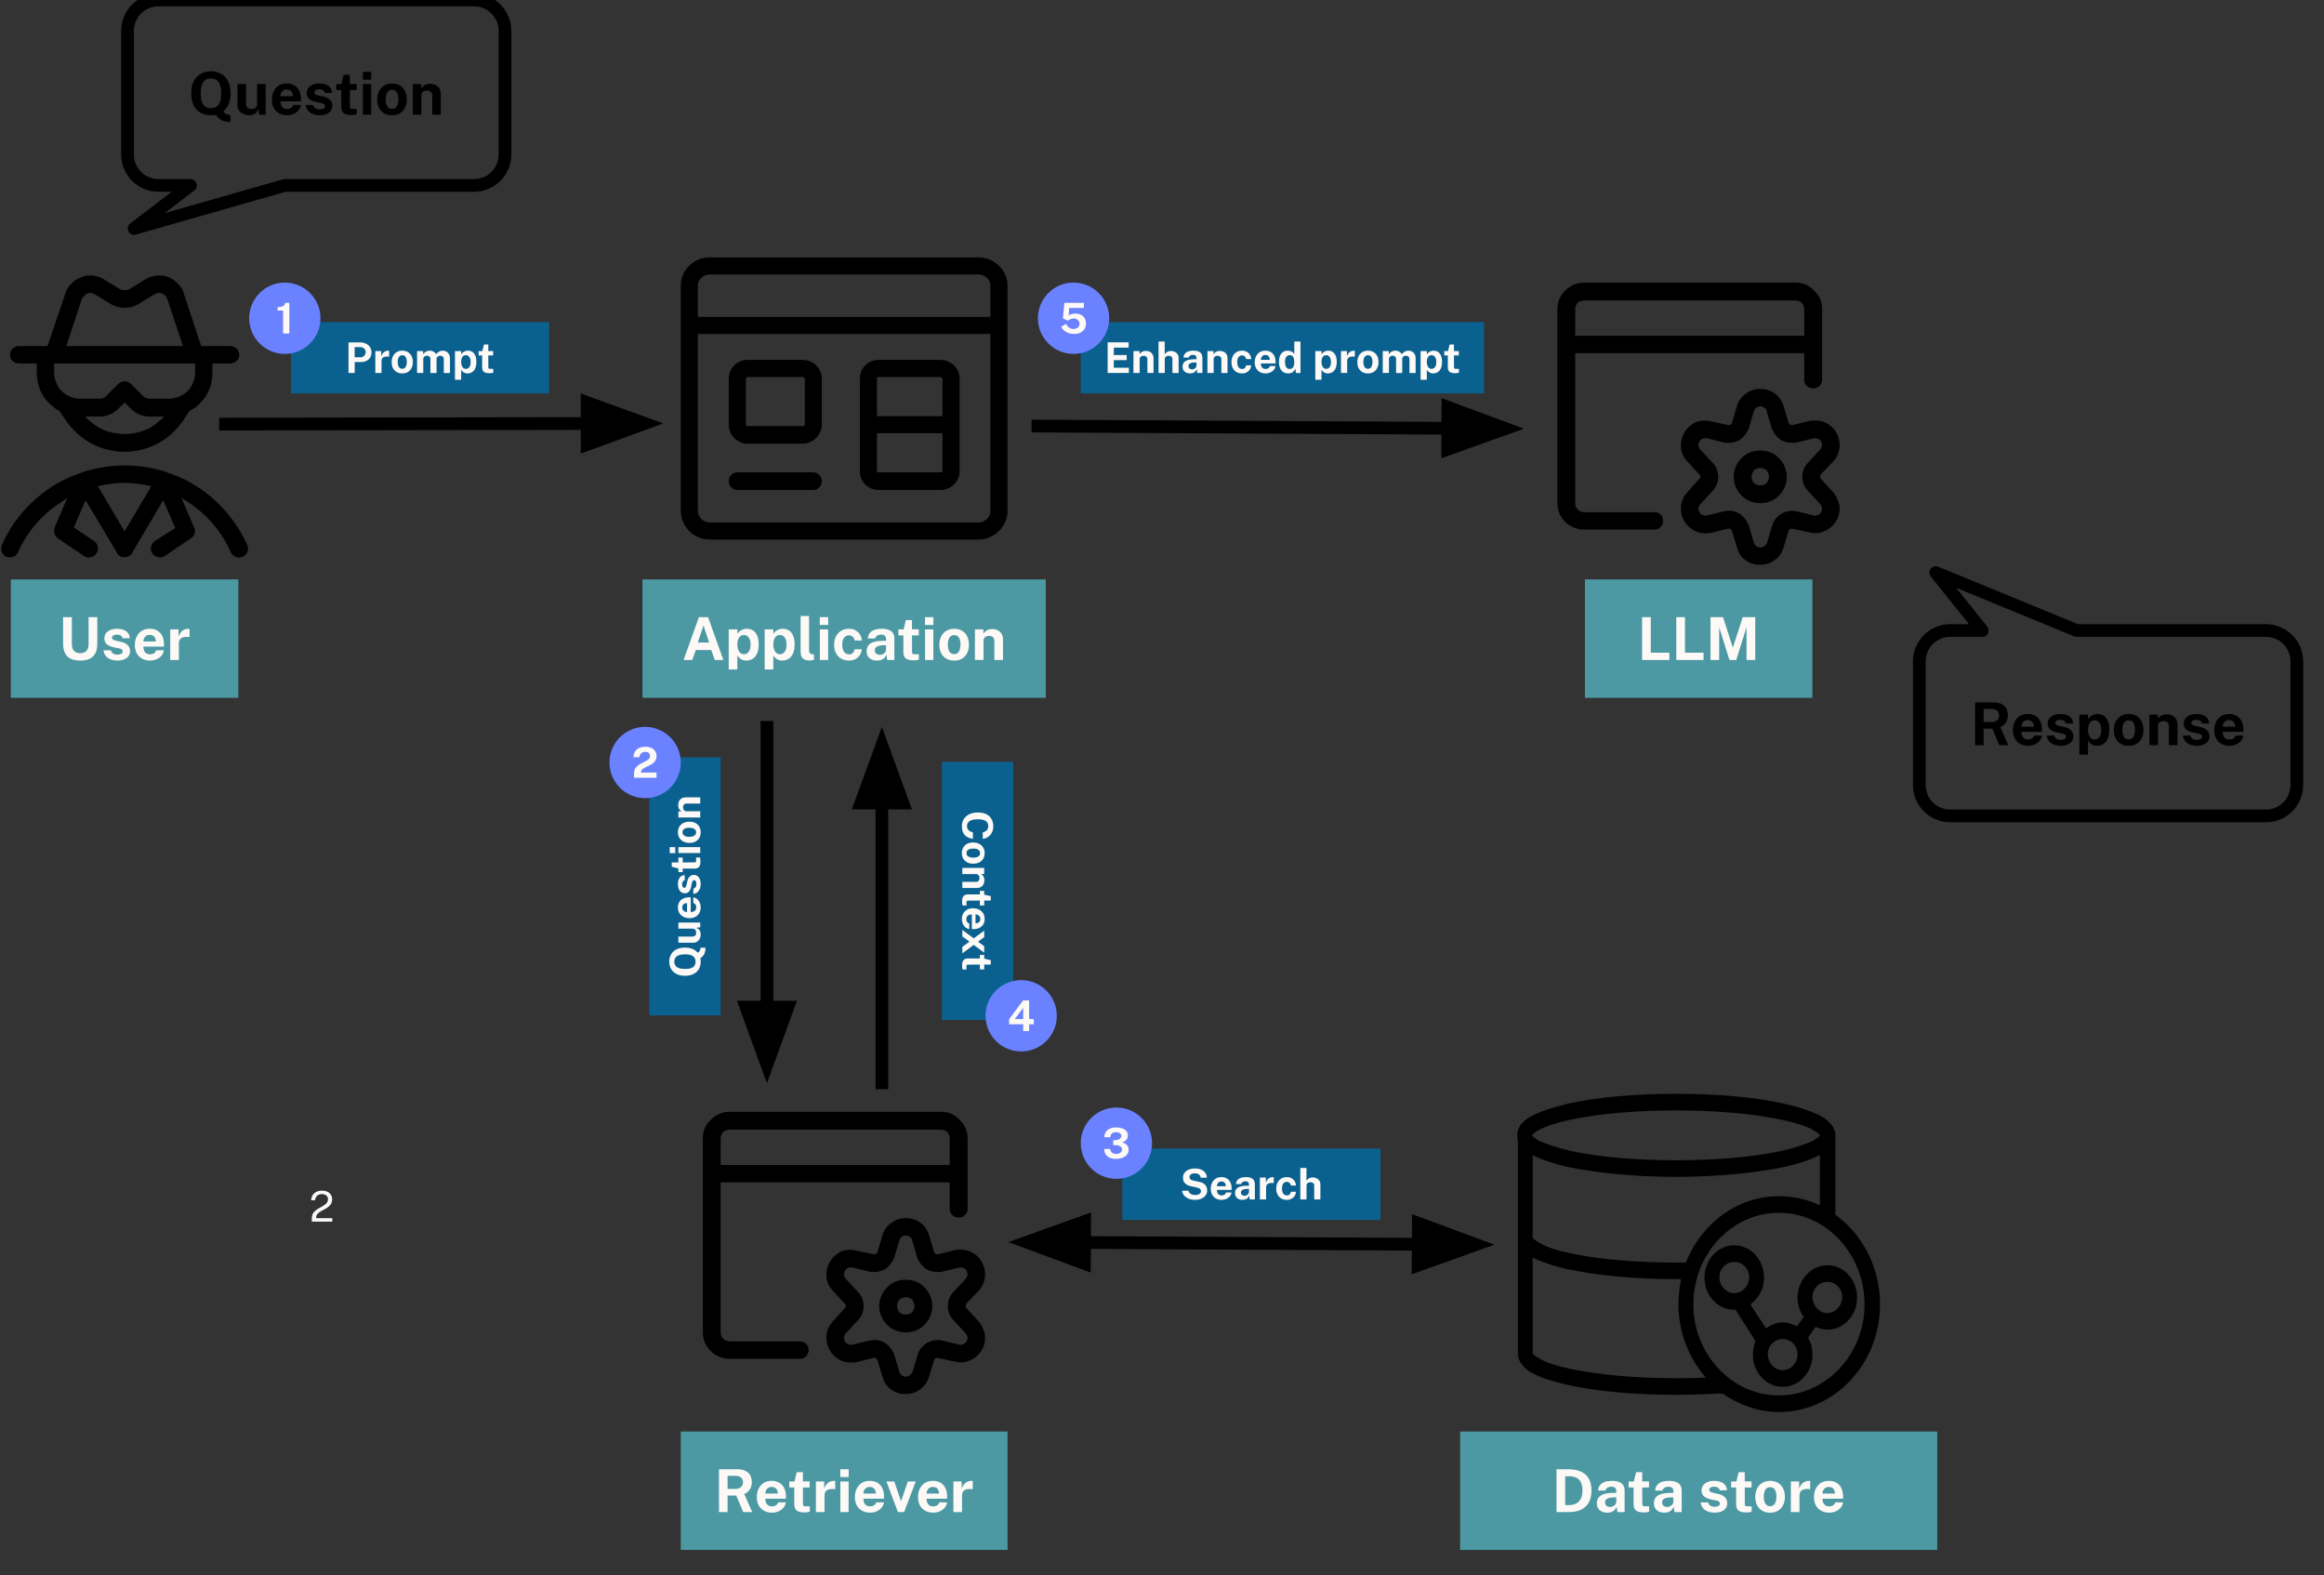 <svg version="1.1" viewBox="0.0 0.0 731.974 496.131" fill="none" stroke="none" stroke-linecap="square" stroke-miterlimit="10" xmlns:xlink="http://www.w3.org/1999/xlink" xmlns="http://www.w3.org/2000/svg"><rect x="0.0" y="0.0" width="731.974" height="496.131" fill="#333333" stroke="none"/><clipPath id="p.0"><path d="m0 0l731.974 0l0 496.131l-731.974 0l0 -496.131z" clip-rule="nonzero"/></clipPath><g clip-path="url(#p.0)"><path fill="#000000" fill-opacity="0.0" d="m0 0l731.974 0l0 496.131l-731.974 0z" fill-rule="evenodd"/><path fill="#000000" d="m49.896 92.242c0.3 0 0.74 0 1.04 0.16c0.46 0.14 0.9 0.44 1.199 0.74c0.14 0.3 0.44 0.58 0.58 1.04l4.898 14.793l-36.723 0l4.878 -14.793c0.16 -0.3 0.46 -0.74 0.74 -1.04c0.3 -0.3 0.6 -0.6 1.04 -0.74c0.3 -0.16 0.74 -0.16 1.199 -0.16c0.44 0.16 0.74 0.3 1.179 0.46l5.038 3.099c1.319 0.74 2.839 1.119 4.338 1.119c1.499 0 2.979 -0.38 4.238 -1.119l5.038 -3.099c0.44 -0.16 0.88 -0.3 1.319 -0.46zm11.555 22.21l0 2.819c0 2.219 -0.88 4.298 -2.359 5.917c-1.639 1.479 -3.718 2.359 -5.937 2.359l-6.057 0c-0.74 0 -1.479 -0.28 -1.939 -0.74l-3.978 -3.978c-0.46 -0.46 -1.199 -0.76 -1.939 -0.76c-0.74 0 -1.479 0.3 -1.919 0.76l-3.998 3.978c-0.44 0.46 -1.179 0.74 -1.919 0.74l-6.077 0c-2.219 0 -4.298 -0.88 -5.917 -2.359c-1.479 -1.619 -2.359 -3.698 -2.359 -5.917l0 -2.819zm-22.21 12.294l1.939 1.919c1.619 1.619 3.698 2.519 5.917 2.519l4.578 0c-1.319 1.479 -2.959 2.659 -4.738 3.698c-2.359 1.179 -5.018 1.779 -7.696 1.779c-2.659 0 -5.317 -0.6 -7.696 -1.779c-1.779 -1.04 -3.398 -2.219 -4.738 -3.698l4.598 0c2.219 0 4.298 -0.9 5.917 -2.519l1.919 -1.919zm10.975 -40.021c-0.3 0 -0.6 0 -0.9 0.04c-1.339 0.16 -2.519 0.6 -3.558 1.199l-5.038 3.099c-0.44 0.22 -0.96 0.34 -1.479 0.34c-0.52 0 -1.04 -0.12 -1.479 -0.34l-5.038 -3.099c-1.02 -0.6 -2.219 -1.04 -3.398 -1.199c-0.32 -0.02 -0.62 -0.04 -0.94 -0.04c-1.02 0 -1.999 0.18 -2.899 0.64c-1.199 0.44 -2.219 1.04 -2.959 1.919c-0.9 0.9 -1.639 1.919 -1.939 3.119l-5.617 16.572l-9.036 0c-1.479 0 -2.819 1.179 -2.819 2.819c0 1.479 1.339 2.659 2.819 2.659l5.637 0l0 2.819c0 3.698 1.319 7.257 3.978 9.775c1.04 1.02 2.079 1.759 3.258 2.499l2.219 3.258c2.079 2.819 4.738 5.337 7.996 6.957c3.119 1.639 6.677 2.519 10.215 2.519c3.558 0 7.117 -0.88 10.215 -2.519c3.258 -1.619 5.917 -4.138 7.996 -6.957l2.219 -3.398c1.179 -0.6 2.379 -1.339 3.258 -2.359c2.659 -2.519 3.998 -6.077 3.998 -9.775l0 -2.819l5.617 0c1.479 0 2.819 -1.179 2.819 -2.659c0 -1.639 -1.339 -2.819 -2.819 -2.819l-9.176 0l-5.477 -16.572c-0.28 -1.199 -1.04 -2.219 -1.919 -3.119c-0.74 -0.88 -1.779 -1.479 -2.959 -2.059c-0.88 -0.34 -1.859 -0.5 -2.799 -0.5zm-10.975 65.329c2.819 0 5.637 0.44 8.436 1.04l-8.436 14.213l-8.436 -14.213c2.819 -0.6 5.637 -1.04 8.436 -1.04zm0 -5.477c-4.578 0 -9.016 0.74 -13.174 2.079c-0.3 0.14 -0.44 0.14 -0.58 0.28c-3.258 1.04 -6.377 2.519 -9.336 4.458c-6.817 4.438 -12.294 10.795 -15.533 18.191c-0.6 1.499 0 3.119 1.319 3.718c0.4 0.14 0.8 0.22 1.179 0.22c1.099 0 2.099 -0.58 2.519 -1.559c2.959 -6.517 7.556 -11.994 13.634 -15.833c0.58 -0.46 1.319 -0.9 1.919 -1.339l0 0l-3.998 9.316c-0.44 1.199 0 2.679 1.04 3.418l8.276 5.617c0.48 0.26 1.02 0.4 1.539 0.4c0.94 0 1.839 -0.42 2.319 -1.279c0.88 -1.179 0.6 -2.959 -0.74 -3.858l-6.357 -4.298l3.698 -8.576l9.915 16.572c0 0 0 0.16 0 0.16c0.14 0.14 0.14 0.3 0.3 0.44l0.14 0c0.14 0.14 0.3 0.3 0.44 0.44c0.16 0.16 0.3 0.16 0.6 0.16c0 0 0 0.14 0.14 0.14l1.339 0c0.14 0 0.14 -0.14 0.3 -0.14c0.14 0 0.3 0 0.44 -0.16c0.3 -0.14 0.44 -0.3 0.6 -0.44c0.14 -0.14 0.28 -0.3 0.44 -0.44c0 0 0 0 0 -0.16l9.775 -16.572l3.838 8.736l-6.517 4.138c-1.179 0.9 -1.619 2.679 -0.74 3.858c0.58 0.86 1.519 1.279 2.419 1.279c0.52 0 1.02 -0.14 1.439 -0.4l8.276 -5.617c1.199 -0.74 1.639 -2.219 1.04 -3.418l-3.998 -9.316l0 0c0.74 0.44 1.339 0.88 2.079 1.339c5.917 3.838 10.655 9.316 13.474 15.833c0.58 1.04 1.479 1.619 2.659 1.619c0.3 0 0.74 -0.14 1.04 -0.28c1.479 -0.6 2.079 -2.219 1.479 -3.718c-3.398 -7.397 -8.736 -13.754 -15.553 -18.191c-2.959 -1.939 -6.057 -3.418 -9.316 -4.458c-0.14 -0.14 -0.3 -0.14 -0.6 -0.28c-4.138 -1.339 -8.576 -2.079 -13.174 -2.079z" fill-rule="evenodd"/><path fill="#000000" d="m565.601 94.613c0.6 0 1.34 0.3 1.92 0.74c0.46 0.6 0.74 1.34 0.74 1.94l0 8.442l-72.133 0l0 -8.442c0 -0.74 0.3 -1.34 0.74 -1.94c0.6 -0.44 1.34 -0.74 2.08 -0.74zm-11.102 52.75c0.74 0 1.32 0.28 1.92 0.74c0.44 0.58 0.74 1.32 0.74 2.06c0 0.74 -0.3 1.34 -0.74 1.94c-0.52 0.5 -1.26 0.76 -2 0.76c-0.74 0 -1.48 -0.26 -2 -0.76c-0.44 -0.6 -0.74 -1.2 -0.74 -1.94c0 -0.74 0.3 -1.48 0.74 -2.06c0.6 -0.46 1.34 -0.74 2.08 -0.74zm0 -5.481c-2.38 0 -4.441 0.74 -5.921 2.36c-1.64 1.64 -2.521 3.701 -2.521 5.921c0 2.22 0.88 4.301 2.521 5.941c1.48 1.48 3.541 2.36 5.921 2.36c2.22 0 4.301 -0.88 5.781 -2.36c1.62 -1.64 2.5 -3.721 2.5 -5.941c0 -2.22 -0.88 -4.281 -2.5 -5.921c-1.48 -1.62 -3.561 -2.36 -5.781 -2.36zm-55.55 -52.89c-2.22 0 -4.441 0.88 -5.921 2.52c-1.64 1.48 -2.52 3.561 -2.52 5.781l0 61.172c0 2.22 0.88 4.301 2.52 5.921c1.48 1.48 3.701 2.38 5.921 2.38l22.224 0c1.48 0 2.66 -1.2 2.66 -2.821c0 -1.48 -1.18 -2.661 -2.66 -2.661l-22.224 0c-0.74 0 -1.48 -0.3 -2.08 -0.9c-0.44 -0.44 -0.74 -1.18 -0.74 -1.92l0 -47.249l72.133 0l0 8.442c0 1.48 1.34 2.661 2.82 2.661c1.48 0 2.821 -1.18 2.821 -2.661l0 -22.364c0 -2.22 -0.9 -4.301 -2.521 -5.781c-1.48 -1.64 -3.561 -2.52 -5.781 -2.52zm55.47 38.968c0.44 0 0.88 0.14 1.26 0.44c0.44 0.3 0.74 0.58 0.74 1.04l1.62 5.481c0.6 1.48 1.64 2.801 2.981 3.701c1.1 0.54 2.26 0.84 3.481 0.84c0.4 0 0.82 -0.02 1.26 -0.1l5.481 -1.34c0.12 -0.04 0.26 -0.06 0.38 -0.06c0.32 0 0.62 0.1 0.94 0.2c0.44 0.16 0.74 0.46 1.04 0.9c0.14 0.44 0.3 0.88 0.3 1.34c-0.16 0.44 -0.3 0.88 -0.6 1.18l-3.841 4.141c-1.2 1.18 -1.78 2.821 -1.78 4.441c0 1.64 0.58 3.261 1.78 4.441l3.841 4.161c0.3 0.3 0.44 0.74 0.6 1.18c0 0.44 -0.16 0.88 -0.3 1.34c-0.3 0.44 -0.6 0.74 -1.04 0.88c-0.32 0.1 -0.62 0.22 -0.94 0.22c-0.12 0 -0.26 -0.02 -0.38 -0.06l-5.481 -1.34c-0.44 -0.08 -0.86 -0.12 -1.26 -0.12c-1.2 0 -2.36 0.3 -3.341 0.86c-1.48 0.88 -2.52 2.22 -2.961 3.701l-1.64 5.481c-0.14 0.44 -0.44 0.74 -0.88 1.04c-0.38 0.3 -0.82 0.44 -1.26 0.44c-0.44 0 -0.88 -0.14 -1.26 -0.44c-0.44 -0.3 -0.6 -0.6 -0.74 -1.04l-1.62 -5.481c-0.6 -1.48 -1.64 -2.821 -2.961 -3.701c-1.04 -0.6 -2.24 -0.9 -3.261 -0.9c-0.46 0 -1.04 0.16 -1.48 0.16l-5.481 1.34c-0.14 0.04 -0.26 0.06 -0.4 0.06c-0.32 0 -0.62 -0.12 -0.94 -0.22c-0.44 -0.14 -0.74 -0.44 -1.04 -0.88c-0.14 -0.46 -0.3 -0.9 -0.3 -1.34c0.16 -0.44 0.3 -0.88 0.6 -1.18l3.841 -4.161c1.2 -1.18 1.78 -2.801 1.78 -4.441c0 -1.62 -0.58 -3.261 -1.78 -4.441l-3.841 -4.141c-0.3 -0.3 -0.44 -0.74 -0.6 -1.18c0 -0.46 0.16 -0.9 0.3 -1.34c0.3 -0.44 0.6 -0.74 1.04 -0.9c0.32 -0.1 0.62 -0.2 0.94 -0.2c0.14 0 0.26 0.02 0.4 0.06l5.481 1.34c0.42 0.08 0.84 0.1 1.26 0.1c1.2 0 2.38 -0.3 3.481 -0.84c1.32 -0.9 2.36 -2.22 2.961 -3.701l1.62 -5.481c0.14 -0.46 0.3 -0.74 0.74 -1.04c0.38 -0.3 0.82 -0.44 1.26 -0.44zm-0.02 -5.501c-1.6 0 -3.181 0.48 -4.501 1.5c-1.32 0.88 -2.36 2.36 -2.801 3.841l-1.64 5.481c-0.14 0.16 -0.3 0.44 -0.44 0.44c-0.16 0.16 -0.44 0.16 -0.6 0.16l-5.481 -1.18c-0.64 -0.18 -1.3 -0.26 -1.96 -0.26c-1.02 0 -2.02 0.18 -2.921 0.54c-1.48 0.74 -2.82 1.94 -3.561 3.261c-0.88 1.48 -1.18 3.261 -1.04 4.741c0.16 1.78 0.9 3.261 2.08 4.441l3.861 4.161c0.14 0.14 0.14 0.44 0.14 0.58c0 0.3 0 0.46 -0.3 0.6l-3.701 4.141c-1.18 1.2 -1.92 2.821 -2.08 4.441c-0.14 1.64 0.16 3.261 1.04 4.741c0.74 1.34 2.08 2.521 3.561 3.261c0.98 0.4 2.1 0.6 3.221 0.6c0.56 0 1.12 -0.06 1.66 -0.14l5.341 -1.34c0.3 0 0.58 0 0.74 0.14c0.14 0 0.3 0.3 0.44 0.44l1.64 5.341c0.44 1.64 1.32 3.121 2.66 4.001c1.32 1.04 2.961 1.48 4.581 1.48c1.64 0 3.261 -0.44 4.601 -1.48c1.34 -0.88 2.36 -2.36 2.82 -4.001l1.62 -5.341c0.14 -0.14 0.3 -0.44 0.44 -0.44c0.16 -0.14 0.44 -0.14 0.6 -0.14l5.481 1.18c0.6 0.16 1.24 0.26 1.86 0.26c1.06 0 2.1 -0.24 3.021 -0.7c1.48 -0.6 2.681 -1.78 3.561 -3.121c0.88 -1.48 1.18 -3.101 1.04 -4.741c-0.3 -1.62 -1.04 -3.241 -2.08 -4.441l-3.841 -4.141c-0.16 -0.14 -0.16 -0.44 -0.16 -0.6c0 -0.28 0 -0.44 0.16 -0.74l3.841 -4.001c1.18 -1.18 1.92 -2.801 2.08 -4.441c0.14 -1.62 -0.16 -3.261 -1.04 -4.741c-0.74 -1.48 -2.08 -2.52 -3.561 -3.261c-0.98 -0.38 -2.1 -0.58 -3.221 -0.58c-0.56 0 -1.12 0.04 -1.66 0.14l-5.341 1.34c-0.3 0 -0.44 0 -0.74 -0.16c-0.14 -0.14 -0.3 -0.28 -0.44 -0.44l-1.62 -5.481c-0.46 -1.48 -1.48 -2.961 -2.68 -3.841c-1.36 -0.98 -3.021 -1.5 -4.681 -1.5z" fill-rule="evenodd"/><path fill="#000000" fill-opacity="0.0" d="m40.163 9.732l0 0c0 -5.375 4.357 -9.732 9.732 -9.732l10.084 0l0 0l29.724 0l59.625 0c2.581 0 5.057 1.025 6.882 2.851c1.825 1.825 2.851 4.301 2.851 6.882l0 24.331l0 0l0 14.598l0 0c0 5.375 -4.357 9.732 -9.732 9.732l-59.625 0l-47.464 13.553l17.739 -13.553l-10.084 0c-5.375 0 -9.732 -4.357 -9.732 -9.732l0 0l0 -14.598l0 0z" fill-rule="evenodd"/><path stroke="#000000" stroke-width="4.0" stroke-linejoin="round" stroke-linecap="butt" d="m40.163 9.732l0 0c0 -5.375 4.357 -9.732 9.732 -9.732l10.084 0l0 0l29.724 0l59.625 0c2.581 0 5.057 1.025 6.882 2.851c1.825 1.825 2.851 4.301 2.851 6.882l0 24.331l0 0l0 14.598l0 0c0 5.375 -4.357 9.732 -9.732 9.732l-59.625 0l-47.464 13.553l17.739 -13.553l-10.084 0c-5.375 0 -9.732 -4.357 -9.732 -9.732l0 0l0 -14.598l0 0z" fill-rule="evenodd"/><path fill="#000000" d="m72.573 38.414q-0.875 0 -1.672 -0.156q-0.781 -0.141 -1.516 -0.625q-0.719 -0.484 -1.422 -1.453q-0.453 0.062 -0.812 0.094q-0.344 0.031 -0.719 0.031q-1.891 0 -3.297 -0.828q-1.391 -0.828 -2.156 -2.359q-0.766 -1.547 -0.766 -3.719q0 -2.156 0.766 -3.719q0.781 -1.562 2.172 -2.391q1.391 -0.844 3.281 -0.844q1.891 0 3.281 0.844q1.391 0.828 2.156 2.391q0.766 1.562 0.766 3.719q0 1.844 -0.562 3.25q-0.547 1.391 -1.688 2.344q0.219 0.562 0.828 0.906q0.625 0.328 1.359 0.328l0 2.188zm-6.141 -4.344q1.531 0 2.375 -1.078q0.844 -1.078 0.844 -3.562q0 -2.516 -0.844 -3.625q-0.844 -1.125 -2.375 -1.125q-1.516 0 -2.375 1.125q-0.844 1.125 -0.844 3.641q0 2.469 0.844 3.547q0.859 1.078 2.375 1.078zm12.031 2.234q-0.672 0 -1.328 -0.203q-0.641 -0.203 -1.172 -0.609q-0.531 -0.406 -0.859 -0.984q-0.312 -0.594 -0.312 -1.359l0 -6.672l2.719 0l0 6.312q0 0.672 0.438 1.109q0.438 0.422 1.297 0.422q0.797 0 1.266 -0.406q0.469 -0.422 0.469 -1.172l0 -6.266l2.703 0l0 9.641l-2.062 0l-0.312 -1.906q-0.172 0.844 -0.641 1.297q-0.453 0.453 -1.047 0.625q-0.594 0.172 -1.156 0.172zm11.975 0q-1.438 0 -2.531 -0.594q-1.078 -0.609 -1.688 -1.703q-0.594 -1.109 -0.594 -2.594q0 -1.453 0.547 -2.609q0.562 -1.172 1.594 -1.844q1.047 -0.672 2.531 -0.672q1.484 0 2.469 0.625q1.0 0.609 1.516 1.719q0.516 1.109 0.516 2.547l0 0.734l-6.484 0q0 0.75 0.234 1.297q0.25 0.531 0.703 0.828q0.469 0.297 1.125 0.297q0.703 0 1.219 -0.297q0.531 -0.297 0.734 -0.984l2.453 0q-0.156 1.031 -0.812 1.766q-0.656 0.719 -1.594 1.109q-0.922 0.375 -1.938 0.375zm-2.125 -6.016l3.938 0q0 -0.578 -0.219 -1.062q-0.219 -0.484 -0.656 -0.75q-0.438 -0.281 -1.078 -0.281q-0.625 0 -1.078 0.297q-0.438 0.297 -0.688 0.781q-0.234 0.484 -0.219 1.016zm12.305 6.016q-1.0 0 -1.938 -0.328q-0.922 -0.328 -1.578 -1.047q-0.641 -0.719 -0.812 -1.859l2.344 0q0.141 0.516 0.453 0.812q0.328 0.297 0.734 0.438q0.422 0.125 0.781 0.125q0.797 0 1.266 -0.25q0.484 -0.25 0.484 -0.766q0 -0.391 -0.281 -0.625q-0.281 -0.234 -0.938 -0.359l-1.703 -0.344q-1.281 -0.281 -2.062 -0.922q-0.766 -0.656 -0.781 -1.844q-0.016 -0.875 0.453 -1.562q0.469 -0.688 1.375 -1.078q0.906 -0.406 2.219 -0.406q1.781 0 2.844 0.781q1.078 0.781 1.094 2.203l-2.281 0q-0.094 -0.547 -0.547 -0.844q-0.453 -0.312 -1.141 -0.312q-0.703 0 -1.156 0.25q-0.453 0.25 -0.453 0.766q0 0.375 0.359 0.594q0.375 0.219 1.156 0.391l1.578 0.344q0.812 0.203 1.312 0.547q0.516 0.328 0.797 0.734q0.281 0.406 0.375 0.812q0.109 0.406 0.109 0.734q0 0.953 -0.516 1.641q-0.5 0.672 -1.422 1.031q-0.906 0.344 -2.125 0.344zm10.057 -0.078q-1.281 0 -1.984 -0.328q-0.688 -0.328 -0.953 -0.906q-0.266 -0.594 -0.266 -1.375l0 -5.25l-1.562 0l0 -1.891l1.641 0l0.703 -2.922l1.938 0l0 2.906l2.141 0l0 1.906l-2.141 0l0.016 5.141q0 0.359 0.078 0.531q0.094 0.172 0.281 0.219q0.203 0.047 0.5 0.047l1.297 0l0 1.688q-0.203 0.078 -0.594 0.156q-0.391 0.078 -1.094 0.078zm3.63 -0.109l0 -9.641l2.609 0l0 9.641l-2.609 0zm-0.016 -11.031l0 -2.453l2.641 0l0 2.453l-2.641 0zm9.184 11.219q-1.422 0 -2.469 -0.609q-1.047 -0.609 -1.625 -1.719q-0.578 -1.109 -0.578 -2.625q0 -1.516 0.578 -2.656q0.578 -1.141 1.625 -1.766q1.047 -0.641 2.469 -0.641q1.438 0 2.484 0.625q1.047 0.609 1.609 1.75q0.562 1.141 0.562 2.688q0 1.453 -0.562 2.578q-0.547 1.109 -1.594 1.75q-1.031 0.625 -2.5 0.625zm0 -2.031q0.719 0 1.156 -0.406q0.453 -0.422 0.641 -1.109q0.203 -0.688 0.203 -1.5q0 -0.766 -0.188 -1.438q-0.172 -0.688 -0.609 -1.109q-0.438 -0.422 -1.203 -0.422q-0.703 0 -1.156 0.406q-0.438 0.391 -0.641 1.062q-0.203 0.672 -0.203 1.5q0 0.75 0.172 1.453q0.188 0.688 0.625 1.125q0.453 0.438 1.203 0.438zm6.534 1.844l0 -9.641l2.672 0l0 1.359q0.219 -0.359 0.578 -0.688q0.359 -0.328 0.906 -0.547q0.562 -0.219 1.312 -0.219q0.891 0 1.656 0.359q0.766 0.344 1.234 1.078q0.484 0.734 0.484 1.938l0 6.359l-2.719 0l0 -6.031q0 -0.781 -0.469 -1.172q-0.469 -0.391 -1.141 -0.391q-0.438 0 -0.859 0.156q-0.422 0.156 -0.688 0.484q-0.25 0.312 -0.25 0.781l0 6.172l-2.719 0z" fill-rule="nonzero"/><path fill="#4c99a4" d="m499.188 182.467l71.654 0l0 37.291l-71.654 0z" fill-rule="evenodd"/><path fill="#fcf9f6" d="m517.197 207.833l0 -13.484l2.734 0l0 11.188l5.859 0l0 2.297l-8.594 0zm10.774 0l0 -13.484l2.734 0l0 11.188l5.859 0l0 2.297l-8.594 0zm10.774 0l0 -13.484l3.953 0l3.078 9.609l3.125 -9.609l3.938 0l0 13.484l-2.75 0l0 -10.312l-3.234 10.312l-2.141 0l-3.234 -10.266l0 10.266l-2.734 0z" fill-rule="nonzero"/><path fill="#4c99a4" d="m3.415 182.467l71.654 0l0 37.291l-71.654 0z" fill-rule="evenodd"/><path fill="#fcf9f6" d="m25.257 208.02q-1.969 0 -3.156 -0.656q-1.188 -0.656 -1.719 -1.859q-0.516 -1.219 -0.516 -2.906l0 -8.25l2.766 0l0 8.453q0 1.516 0.719 2.219q0.734 0.688 1.906 0.688q0.766 0 1.359 -0.297q0.609 -0.312 0.938 -0.953q0.344 -0.641 0.344 -1.656l0 -8.453l2.75 0l0 8.344q0 1.641 -0.531 2.844q-0.531 1.188 -1.719 1.844q-1.188 0.641 -3.141 0.641zm11.648 0q-1.0 0 -1.938 -0.328q-0.922 -0.328 -1.578 -1.047q-0.641 -0.719 -0.812 -1.859l2.344 0q0.141 0.516 0.453 0.812q0.328 0.297 0.734 0.438q0.422 0.125 0.781 0.125q0.797 0 1.266 -0.25q0.484 -0.25 0.484 -0.766q0 -0.391 -0.281 -0.625q-0.281 -0.234 -0.938 -0.359l-1.703 -0.344q-1.281 -0.281 -2.062 -0.922q-0.766 -0.656 -0.781 -1.844q-0.016 -0.875 0.453 -1.562q0.469 -0.688 1.375 -1.078q0.906 -0.406 2.219 -0.406q1.781 0 2.844 0.781q1.078 0.781 1.094 2.203l-2.281 0q-0.094 -0.547 -0.547 -0.844q-0.453 -0.312 -1.141 -0.312q-0.703 0 -1.156 0.25q-0.453 0.25 -0.453 0.766q0 0.375 0.359 0.594q0.375 0.219 1.156 0.391l1.578 0.344q0.812 0.203 1.312 0.547q0.516 0.328 0.797 0.734q0.281 0.406 0.375 0.812q0.109 0.406 0.109 0.734q0 0.953 -0.516 1.641q-0.5 0.672 -1.422 1.031q-0.906 0.344 -2.125 0.344zm10.379 0q-1.438 0 -2.531 -0.594q-1.078 -0.609 -1.688 -1.703q-0.594 -1.109 -0.594 -2.594q0 -1.453 0.547 -2.609q0.562 -1.172 1.594 -1.844q1.047 -0.672 2.531 -0.672q1.484 0 2.469 0.625q1.0 0.609 1.516 1.719q0.516 1.109 0.516 2.547l0 0.734l-6.484 0q0 0.75 0.234 1.297q0.25 0.531 0.703 0.828q0.469 0.297 1.125 0.297q0.703 0 1.219 -0.297q0.531 -0.297 0.734 -0.984l2.453 0q-0.156 1.031 -0.812 1.766q-0.656 0.719 -1.594 1.109q-0.922 0.375 -1.938 0.375zm-2.125 -6.016l3.938 0q0 -0.578 -0.219 -1.062q-0.219 -0.484 -0.656 -0.75q-0.438 -0.281 -1.078 -0.281q-0.625 0 -1.078 0.297q-0.438 0.297 -0.688 0.781q-0.234 0.484 -0.219 1.016zm8.458 5.828l0 -9.641l2.609 0l0 2.281q0.234 -0.734 0.656 -1.281q0.438 -0.562 1.031 -0.875q0.609 -0.312 1.375 -0.312q0.141 0 0.25 0.016q0.109 0.016 0.172 0.031l0 2.594q-0.078 -0.031 -0.203 -0.031q-0.109 -0.016 -0.203 -0.031q-0.812 -0.062 -1.375 0.047q-0.562 0.109 -0.922 0.391q-0.359 0.266 -0.516 0.656q-0.156 0.391 -0.156 0.875l0 5.281l-2.719 0z" fill-rule="nonzero"/><path fill="#000000" d="m308.154 86.427c2.062 0 3.797 1.57 3.797 3.492l0 9.891l-92.155 0l0 -9.891c0 -1.922 1.734 -3.492 3.82 -3.492zm-11.976 32.297c0.328 0 0.68 0.352 0.68 0.516l0 11.812l-20.648 0l0 -11.812c0 -0.164 0.164 -0.516 0.516 -0.516zm-43.406 0c0.352 0 0.703 0.352 0.703 0.516l0 14.578c0 0.164 -0.352 0.352 -0.703 0.352l-17.344 0c-0.188 0 -0.516 -0.188 -0.516 -0.352l0 -14.578c0 -0.164 0.328 -0.516 0.516 -0.516zm-17.344 -5.391c-3.305 0 -5.906 2.602 -5.906 5.906l0 14.578c0 3.117 2.602 5.906 5.906 5.906l17.344 0c3.305 0 6.07 -2.789 6.07 -5.906l0 -14.578c0 -3.305 -2.766 -5.906 -6.07 -5.906zm61.429 23.086l0 11.976c0 0.164 -0.352 0.352 -0.68 0.352l-19.453 0c-0.352 0 -0.516 -0.188 -0.516 -0.352l0 -11.976zm-64.57 12.328c-1.547 0 -2.766 1.219 -2.766 2.766c0 1.57 1.219 2.789 2.766 2.789l23.789 0c1.57 0 2.766 -1.219 2.766 -2.789c0 -1.547 -1.195 -2.766 -2.766 -2.766zm44.437 -35.414c-3.305 0 -5.906 2.602 -5.906 5.906l0 29.156c0 3.305 2.602 5.906 5.906 5.906l19.453 0c3.281 0 6.07 -2.602 6.07 -5.906l0 -29.156c0 -3.305 -2.789 -5.906 -6.07 -5.906zm35.226 -8.156l0 55.71c0 1.922 -1.734 3.656 -3.797 3.656l-84.538 0c-2.086 0 -3.82 -1.734 -3.82 -3.656l0 -55.71zm-88.335 -24.117c-5.203 0 -9.187 3.984 -9.187 8.859l0 70.968c0 4.875 3.984 9.023 9.187 9.023l84.538 0c5.016 0 9.187 -4.148 9.187 -9.023l0 -70.968c0 -4.875 -4.172 -8.859 -9.187 -8.859z" fill-rule="evenodd"/><path fill="#4c99a4" d="m202.362 182.467l127.024 0l0 37.291l-127.024 0z" fill-rule="evenodd"/><path fill="#fcf9f6" d="m215.309 207.833l4.812 -13.484l2.891 0l4.828 13.484l-2.719 0l-1.109 -3.125l-4.859 0l-1.109 3.125l-2.734 0zm4.469 -5.5l3.578 0l-1.781 -5.375l-1.797 5.375zm9.741 8.5l0 -12.641l2.734 0l0 1.391q0.219 -0.344 0.531 -0.625q0.312 -0.297 0.688 -0.5q0.391 -0.219 0.828 -0.328q0.453 -0.125 0.953 -0.125q1.062 0 1.906 0.531q0.844 0.516 1.312 1.625q0.484 1.094 0.484 2.781q0 1.75 -0.516 2.875q-0.516 1.125 -1.422 1.672q-0.906 0.531 -2.047 0.531q-0.453 0 -0.875 -0.125q-0.406 -0.125 -0.766 -0.344q-0.344 -0.234 -0.625 -0.516q-0.266 -0.297 -0.469 -0.656l0 4.453l-2.719 0zm4.812 -4.812q0.875 0 1.469 -0.734q0.609 -0.734 0.609 -2.328q0 -1.406 -0.578 -2.188q-0.562 -0.797 -1.5 -0.797q-1.062 0 -1.578 0.859q-0.516 0.859 -0.516 2.125q0 0.812 0.219 1.516q0.234 0.688 0.688 1.125q0.469 0.422 1.188 0.422zm6.512 4.812l0 -12.641l2.734 0l0 1.391q0.219 -0.344 0.531 -0.625q0.312 -0.297 0.688 -0.5q0.391 -0.219 0.828 -0.328q0.453 -0.125 0.953 -0.125q1.062 0 1.906 0.531q0.844 0.516 1.312 1.625q0.484 1.094 0.484 2.781q0 1.75 -0.516 2.875q-0.516 1.125 -1.422 1.672q-0.906 0.531 -2.047 0.531q-0.453 0 -0.875 -0.125q-0.406 -0.125 -0.766 -0.344q-0.344 -0.234 -0.625 -0.516q-0.266 -0.297 -0.469 -0.656l0 4.453l-2.719 0zm4.812 -4.812q0.875 0 1.469 -0.734q0.609 -0.734 0.609 -2.328q0 -1.406 -0.578 -2.188q-0.562 -0.797 -1.5 -0.797q-1.062 0 -1.578 0.859q-0.516 0.859 -0.516 2.125q0 0.812 0.219 1.516q0.234 0.688 0.688 1.125q0.469 0.422 1.188 0.422zm9.59 1.984q-1.062 0 -1.688 -0.25q-0.625 -0.25 -0.938 -0.672q-0.297 -0.422 -0.375 -0.922q-0.078 -0.516 -0.078 -1.031l0 -11.156l2.656 0l0 10.812q0 0.531 0.234 0.875q0.234 0.328 0.859 0.406l0.453 0.016l0 1.688q-0.266 0.094 -0.563 0.156q-0.281 0.078 -0.562 0.078zm2.982 -0.172l0 -9.641l2.609 0l0 9.641l-2.609 0zm-0.016 -11.031l0 -2.453l2.641 0l0 2.453l-2.641 0zm9.169 11.219q-1.344 0 -2.406 -0.594q-1.047 -0.594 -1.656 -1.703q-0.594 -1.125 -0.594 -2.672q0 -1.5 0.578 -2.625q0.578 -1.141 1.625 -1.781q1.062 -0.641 2.453 -0.641q1.219 0 2.094 0.5q0.891 0.484 1.391 1.328q0.516 0.844 0.594 1.875l-2.281 0q-0.062 -0.391 -0.266 -0.766q-0.203 -0.375 -0.578 -0.625q-0.375 -0.25 -0.938 -0.25q-0.938 0 -1.531 0.734q-0.594 0.734 -0.594 2.234q0 1.406 0.578 2.234q0.578 0.812 1.609 0.812q0.547 0 0.906 -0.266q0.375 -0.266 0.578 -0.641q0.219 -0.391 0.266 -0.719l2.219 0q-0.062 1.0 -0.578 1.812q-0.516 0.812 -1.406 1.281q-0.875 0.469 -2.062 0.469zm8.821 0q-0.922 0 -1.672 -0.344q-0.734 -0.344 -1.156 -1.0q-0.422 -0.656 -0.422 -1.609q0 -1.578 1.172 -2.406q1.188 -0.828 3.75 -0.859l1.203 -0.016l0 -0.578q0 -0.656 -0.391 -1.016q-0.375 -0.359 -1.203 -0.359q-0.578 0.016 -1.125 0.297q-0.531 0.266 -0.734 0.938l-2.266 0q0.047 -1.047 0.594 -1.719q0.562 -0.688 1.5 -1.016q0.953 -0.328 2.172 -0.328q1.469 0 2.359 0.375q0.906 0.359 1.312 1.047q0.406 0.688 0.406 1.625l0 6.781l-2.281 0l-0.219 -1.656q-0.5 1.047 -1.25 1.453q-0.734 0.391 -1.75 0.391zm0.922 -1.797q0.359 0 0.703 -0.125q0.359 -0.141 0.641 -0.359q0.281 -0.234 0.438 -0.516q0.172 -0.297 0.172 -0.609l0 -1.422l-0.969 0.016q-0.688 0 -1.281 0.156q-0.578 0.156 -0.938 0.5q-0.359 0.344 -0.359 0.938q0 0.672 0.453 1.047q0.469 0.375 1.141 0.375zm10.608 1.719q-1.281 0 -1.984 -0.328q-0.688 -0.328 -0.953 -0.906q-0.266 -0.594 -0.266 -1.375l0 -5.25l-1.562 0l0 -1.891l1.641 0l0.703 -2.922l1.938 0l0 2.906l2.141 0l0 1.906l-2.141 0l0.016 5.141q0 0.359 0.078 0.531q0.094 0.172 0.281 0.219q0.203 0.047 0.5 0.047l1.297 0l0 1.688q-0.203 0.078 -0.594 0.156q-0.391 0.078 -1.094 0.078zm3.63 -0.109l0 -9.641l2.609 0l0 9.641l-2.609 0zm-0.016 -11.031l0 -2.453l2.641 0l0 2.453l-2.641 0zm9.184 11.219q-1.422 0 -2.469 -0.609q-1.047 -0.609 -1.625 -1.719q-0.578 -1.109 -0.578 -2.625q0 -1.516 0.578 -2.656q0.578 -1.141 1.625 -1.766q1.047 -0.641 2.469 -0.641q1.438 0 2.484 0.625q1.047 0.609 1.609 1.75q0.562 1.141 0.562 2.688q0 1.453 -0.562 2.578q-0.547 1.109 -1.594 1.75q-1.031 0.625 -2.5 0.625zm0 -2.031q0.719 0 1.156 -0.406q0.453 -0.422 0.641 -1.109q0.203 -0.688 0.203 -1.5q0 -0.766 -0.188 -1.438q-0.172 -0.688 -0.609 -1.109q-0.438 -0.422 -1.203 -0.422q-0.703 0 -1.156 0.406q-0.438 0.391 -0.641 1.062q-0.203 0.672 -0.203 1.5q0 0.75 0.172 1.453q0.188 0.688 0.625 1.125q0.453 0.438 1.203 0.438zm6.534 1.844l0 -9.641l2.672 0l0 1.359q0.219 -0.359 0.578 -0.688q0.359 -0.328 0.906 -0.547q0.562 -0.219 1.312 -0.219q0.891 0 1.656 0.359q0.766 0.344 1.234 1.078q0.484 0.734 0.484 1.938l0 6.359l-2.719 0l0 -6.031q0 -0.781 -0.469 -1.172q-0.469 -0.391 -1.141 -0.391q-0.438 0 -0.859 0.156q-0.422 0.156 -0.688 0.484q-0.25 0.312 -0.25 0.781l0 6.172l-2.719 0z" fill-rule="nonzero"/><path fill="#000000" d="m527.88 349.678c12.504 0 24.401 1.045 33.212 2.938c4.089 0.848 7.597 1.893 9.761 3.136c1.161 0.622 1.767 1.045 2.137 1.469c0 0.198 0.211 0.198 0.211 0.198c0 0 -0.211 0.226 -0.211 0.424c-0.369 0.226 -0.976 0.848 -2.137 1.469c-2.163 1.045 -5.461 2.091 -9.761 3.136c-8.811 1.893 -20.708 2.938 -33.212 2.938c-12.504 0 -24.428 -1.045 -33.213 -2.938c-4.115 -1.045 -7.413 -2.091 -9.761 -3.136c-1.187 -0.622 -1.767 -1.243 -2.163 -1.469c0 -0.198 -0.185 -0.424 -0.185 -0.424c0 0 0.185 0 0.185 -0.198c0.396 -0.424 0.976 -0.848 2.163 -1.469c2.348 -1.243 5.645 -2.288 9.761 -3.136c8.785 -1.893 20.708 -2.938 33.213 -2.938zm45.321 14.041l0 15.877c-3.904 -1.865 -8.204 -2.91 -12.9 -2.91c-13.085 0 -24.428 8.56 -29.308 20.906l-3.113 0c-12.689 0 -24.613 -1.045 -33.213 -2.91c-4.115 -0.848 -7.413 -1.893 -9.576 -3.164c-1.161 -0.622 -1.767 -1.243 -2.137 -1.441c-0.211 -0.226 -0.211 -0.424 -0.211 -0.424l0 -25.935c0 0 0 0.198 0.211 0.198c2.533 1.243 6.252 2.514 10.737 3.56c9.18 1.893 21.289 3.136 34.189 3.136c12.9 0 25.008 -1.243 34.189 -3.136c4.669 -1.045 8.204 -2.317 10.737 -3.56c0.185 0 0.185 -0.198 0.396 -0.198zm-26.96 33.676c2.532 0 4.696 2.091 4.696 4.803c0 2.712 -2.163 5.029 -4.696 5.029c-2.532 0 -4.696 -2.317 -4.696 -5.029c0 -2.712 2.163 -4.803 4.696 -4.803zm29.308 6.272c2.533 0 4.669 2.091 4.669 4.803c0 2.74 -2.137 5.029 -4.669 5.029c-0.976 0 -1.767 -0.198 -2.559 -0.848c-0.185 -0.198 -0.185 -0.198 -0.369 -0.198c0 -0.198 0 -0.198 -0.211 -0.198c-0.765 -0.848 -1.556 -2.317 -1.556 -3.786c0 -2.712 2.137 -4.803 4.696 -4.803zm-14.061 17.996c2.532 0 4.669 2.091 4.669 4.803c0 2.712 -2.137 5.029 -4.669 5.029c-2.559 0 -4.696 -2.317 -4.696 -5.029c0 -2.712 2.137 -4.803 4.696 -4.803zm-78.744 -25.737c0 0 0.211 0.198 0.211 0.198c2.533 1.271 6.252 2.514 10.737 3.56c8.996 1.893 21.104 3.136 34.189 3.136l1.556 0c-0.396 2.514 -0.791 5.029 -0.791 7.967c0 8.786 3.324 16.951 8.6 22.997c-3.113 0.226 -6.252 0.226 -9.365 0.226c-12.689 0 -24.428 -1.045 -33.213 -2.938c-4.115 -0.848 -7.413 -1.893 -9.576 -3.136c-1.161 -0.622 -1.767 -1.045 -2.137 -1.469c-0.158 -0.141 -0.185 -0.283 -0.211 -0.283c0 0 0 0.028 0 0.085l0 -30.144l0 -0.198zm63.497 -3.757c-5.276 0 -9.391 4.605 -9.391 10.255c0 5.424 4.115 10.029 9.391 10.029l0.396 0l6.252 9.832c-0.396 1.243 -0.791 2.712 -0.791 4.407c0 5.424 4.115 10.029 9.391 10.029c5.25 0 9.365 -4.605 9.365 -10.029c0 -2.119 -0.396 -3.786 -1.372 -5.453l2.348 -3.362c1.161 0.424 2.348 0.848 3.72 0.848c5.276 0 9.365 -4.605 9.365 -10.029c0 -5.65 -4.089 -10.255 -9.365 -10.255c-5.091 0 -9.391 4.605 -9.391 10.255c0 2.288 0.791 4.379 1.952 6.046l-2.137 2.938c-1.372 -0.622 -2.744 -1.243 -4.485 -1.243c-1.979 0 -3.72 0.819 -5.276 1.865l-4.907 -7.515c2.559 -1.893 4.3 -4.831 4.3 -8.362c0 -5.65 -4.089 -10.255 -9.365 -10.255zm14.061 -10.255c14.852 0 26.96 12.967 26.96 28.873c0 15.68 -12.108 28.647 -26.96 28.647c-14.852 0 -26.96 -12.967 -26.96 -28.647c0 -15.906 12.108 -28.873 26.96 -28.873zm-32.421 -37.461c-12.9 0 -25.008 1.045 -34.189 3.136c-4.485 1.045 -8.204 2.317 -10.737 3.56c-1.583 0.848 -2.559 1.469 -3.535 2.514c-0.976 1.045 -1.556 2.514 -1.556 3.757c0 0.65 0 1.045 0.211 1.469c0 0.226 0 0.226 0 0.424l0 66.956c0 1.243 0.58 2.712 1.556 3.757c0.765 1.045 1.952 1.893 3.324 2.514c2.717 1.469 6.252 2.514 10.737 3.56c9.18 2.091 21.289 3.136 34.189 3.136c5.065 0 9.945 -0.226 14.641 -0.424c5.091 3.56 11.343 5.848 17.78 5.848c17.595 0 31.841 -15.256 31.841 -33.873c0 -11.922 -5.672 -22.177 -14.061 -28.251l0 -25.116c0 -1.243 -0.58 -2.712 -1.768 -3.757c-0.765 -1.045 -1.952 -1.667 -3.324 -2.514c-2.717 -1.243 -6.252 -2.514 -10.921 -3.56c-9.18 -2.091 -21.289 -3.136 -34.189 -3.136z" fill-rule="evenodd"/><path fill="#4c99a4" d="m459.882 450.801l150.268 0l0 37.291l-150.268 0z" fill-rule="evenodd"/><path fill="#fcf9f6" d="m490.245 476.166l0 -13.484q0.094 0 0.562 0q0.484 0 1.109 0q0.641 0 1.281 0q0.641 0 1.078 0.016q2.453 0.062 4.0 0.891q1.547 0.812 2.266 2.281q0.719 1.469 0.719 3.484q0 2.109 -0.766 3.641q-0.766 1.516 -2.344 2.344q-1.562 0.828 -3.969 0.828l-3.938 0zm2.734 -2.203l1.25 0q1.156 0 2.094 -0.438q0.953 -0.453 1.516 -1.469q0.578 -1.016 0.578 -2.719q0 -1.578 -0.5 -2.562q-0.5 -0.984 -1.438 -1.438q-0.938 -0.453 -2.203 -0.453l-1.297 0l0 9.078zm13.214 2.391q-0.922 0 -1.672 -0.344q-0.734 -0.344 -1.156 -1.0q-0.422 -0.656 -0.422 -1.609q0 -1.578 1.172 -2.406q1.188 -0.828 3.75 -0.859l1.203 -0.016l0 -0.578q0 -0.656 -0.391 -1.016q-0.375 -0.359 -1.203 -0.359q-0.578 0.016 -1.125 0.297q-0.531 0.266 -0.734 0.938l-2.266 0q0.047 -1.047 0.594 -1.719q0.562 -0.688 1.5 -1.016q0.953 -0.328 2.172 -0.328q1.469 0 2.359 0.375q0.906 0.359 1.312 1.047q0.406 0.688 0.406 1.625l0 6.781l-2.281 0l-0.219 -1.656q-0.5 1.047 -1.25 1.453q-0.734 0.391 -1.75 0.391zm0.922 -1.797q0.359 0 0.703 -0.125q0.359 -0.141 0.641 -0.359q0.281 -0.234 0.438 -0.516q0.172 -0.297 0.172 -0.609l0 -1.422l-0.969 0.016q-0.688 0 -1.281 0.156q-0.578 0.156 -0.938 0.5q-0.359 0.344 -0.359 0.938q0 0.672 0.453 1.047q0.469 0.375 1.141 0.375zm10.608 1.719q-1.281 0 -1.984 -0.328q-0.688 -0.328 -0.953 -0.906q-0.266 -0.594 -0.266 -1.375l0 -5.25l-1.562 0l0 -1.891l1.641 0l0.703 -2.922l1.938 0l0 2.906l2.141 0l0 1.906l-2.141 0l0.016 5.141q0 0.359 0.078 0.531q0.094 0.172 0.281 0.219q0.203 0.047 0.5 0.047l1.297 0l0 1.688q-0.203 0.078 -0.594 0.156q-0.391 0.078 -1.094 0.078zm6.445 0.078q-0.922 0 -1.672 -0.344q-0.734 -0.344 -1.156 -1.0q-0.422 -0.656 -0.422 -1.609q0 -1.578 1.172 -2.406q1.188 -0.828 3.75 -0.859l1.203 -0.016l0 -0.578q0 -0.656 -0.391 -1.016q-0.375 -0.359 -1.203 -0.359q-0.578 0.016 -1.125 0.297q-0.531 0.266 -0.734 0.938l-2.266 0q0.047 -1.047 0.594 -1.719q0.562 -0.688 1.5 -1.016q0.953 -0.328 2.172 -0.328q1.469 0 2.359 0.375q0.906 0.359 1.312 1.047q0.406 0.688 0.406 1.625l0 6.781l-2.281 0l-0.219 -1.656q-0.5 1.047 -1.25 1.453q-0.734 0.391 -1.75 0.391zm0.922 -1.797q0.359 0 0.703 -0.125q0.359 -0.141 0.641 -0.359q0.281 -0.234 0.438 -0.516q0.172 -0.297 0.172 -0.609l0 -1.422l-0.969 0.016q-0.688 0 -1.281 0.156q-0.578 0.156 -0.938 0.5q-0.359 0.344 -0.359 0.938q0 0.672 0.453 1.047q0.469 0.375 1.141 0.375zm14.87 1.797q-1.0 0 -1.938 -0.328q-0.922 -0.328 -1.578 -1.047q-0.641 -0.719 -0.812 -1.859l2.344 0q0.141 0.516 0.453 0.812q0.328 0.297 0.734 0.438q0.422 0.125 0.781 0.125q0.797 0 1.266 -0.25q0.484 -0.25 0.484 -0.766q0 -0.391 -0.281 -0.625q-0.281 -0.234 -0.938 -0.359l-1.703 -0.344q-1.281 -0.281 -2.062 -0.922q-0.766 -0.656 -0.781 -1.844q-0.016 -0.875 0.453 -1.562q0.469 -0.688 1.375 -1.078q0.906 -0.406 2.219 -0.406q1.781 0 2.844 0.781q1.078 0.781 1.094 2.203l-2.281 0q-0.094 -0.547 -0.547 -0.844q-0.453 -0.312 -1.141 -0.312q-0.703 0 -1.156 0.25q-0.453 0.25 -0.453 0.766q0 0.375 0.359 0.594q0.375 0.219 1.156 0.391l1.578 0.344q0.812 0.203 1.312 0.547q0.516 0.328 0.797 0.734q0.281 0.406 0.375 0.812q0.109 0.406 0.109 0.734q0 0.953 -0.516 1.641q-0.5 0.672 -1.422 1.031q-0.906 0.344 -2.125 0.344zm10.057 -0.078q-1.281 0 -1.984 -0.328q-0.688 -0.328 -0.953 -0.906q-0.266 -0.594 -0.266 -1.375l0 -5.25l-1.562 0l0 -1.891l1.641 0l0.703 -2.922l1.938 0l0 2.906l2.141 0l0 1.906l-2.141 0l0.016 5.141q0 0.359 0.078 0.531q0.094 0.172 0.281 0.219q0.203 0.047 0.5 0.047l1.297 0l0 1.688q-0.203 0.078 -0.594 0.156q-0.391 0.078 -1.094 0.078zm7.5 0.078q-1.422 0 -2.469 -0.609q-1.047 -0.609 -1.625 -1.719q-0.578 -1.109 -0.578 -2.625q0 -1.516 0.578 -2.656q0.578 -1.141 1.625 -1.766q1.047 -0.641 2.469 -0.641q1.438 0 2.484 0.625q1.047 0.609 1.609 1.75q0.562 1.141 0.562 2.688q0 1.453 -0.562 2.578q-0.547 1.109 -1.594 1.75q-1.031 0.625 -2.5 0.625zm0 -2.031q0.719 0 1.156 -0.406q0.453 -0.422 0.641 -1.109q0.203 -0.688 0.203 -1.5q0 -0.766 -0.188 -1.438q-0.172 -0.688 -0.609 -1.109q-0.438 -0.422 -1.203 -0.422q-0.703 0 -1.156 0.406q-0.438 0.391 -0.641 1.062q-0.203 0.672 -0.203 1.5q0 0.75 0.172 1.453q0.188 0.688 0.625 1.125q0.453 0.438 1.203 0.438zm6.534 1.844l0 -9.641l2.609 0l0 2.281q0.234 -0.734 0.656 -1.281q0.438 -0.562 1.031 -0.875q0.609 -0.312 1.375 -0.312q0.141 0 0.25 0.016q0.109 0.016 0.172 0.031l0 2.594q-0.078 -0.031 -0.203 -0.031q-0.109 -0.016 -0.203 -0.031q-0.812 -0.062 -1.375 0.047q-0.562 0.109 -0.922 0.391q-0.359 0.266 -0.516 0.656q-0.156 0.391 -0.156 0.875l0 5.281l-2.719 0zm12.09 0.188q-1.438 0 -2.531 -0.594q-1.078 -0.609 -1.688 -1.703q-0.594 -1.109 -0.594 -2.594q0 -1.453 0.547 -2.609q0.562 -1.172 1.594 -1.844q1.047 -0.672 2.531 -0.672q1.484 0 2.469 0.625q1.0 0.609 1.516 1.719q0.516 1.109 0.516 2.547l0 0.734l-6.484 0q0 0.75 0.234 1.297q0.25 0.531 0.703 0.828q0.469 0.297 1.125 0.297q0.703 0 1.219 -0.297q0.531 -0.297 0.734 -0.984l2.453 0q-0.156 1.031 -0.812 1.766q-0.656 0.719 -1.594 1.109q-0.922 0.375 -1.938 0.375zm-2.125 -6.016l3.938 0q0 -0.578 -0.219 -1.062q-0.219 -0.484 -0.656 -0.75q-0.438 -0.281 -1.078 -0.281q-0.625 0 -1.078 0.297q-0.438 0.297 -0.688 0.781q-0.234 0.484 -0.219 1.016z" fill-rule="nonzero"/><path fill="#000000" d="m296.459 355.742c0.6 0 1.34 0.3 1.92 0.74c0.46 0.6 0.74 1.34 0.74 1.94l0 8.442l-72.133 0l0 -8.442c0 -0.74 0.3 -1.34 0.74 -1.94c0.6 -0.44 1.34 -0.74 2.08 -0.74zm-11.102 52.75c0.74 0 1.32 0.28 1.92 0.74c0.44 0.58 0.74 1.32 0.74 2.06c0 0.74 -0.3 1.34 -0.74 1.94c-0.52 0.5 -1.26 0.76 -2 0.76c-0.74 0 -1.48 -0.26 -2 -0.76c-0.44 -0.6 -0.74 -1.2 -0.74 -1.94c0 -0.74 0.3 -1.48 0.74 -2.06c0.6 -0.46 1.34 -0.74 2.08 -0.74zm0 -5.481c-2.38 0 -4.441 0.74 -5.921 2.36c-1.64 1.64 -2.52 3.701 -2.52 5.921c0 2.22 0.88 4.301 2.52 5.941c1.48 1.48 3.541 2.36 5.921 2.36c2.22 0 4.301 -0.88 5.781 -2.36c1.62 -1.64 2.5 -3.721 2.5 -5.941c0 -2.22 -0.88 -4.281 -2.5 -5.921c-1.48 -1.62 -3.561 -2.36 -5.781 -2.36zm-55.55 -52.89c-2.22 0 -4.441 0.88 -5.921 2.521c-1.64 1.48 -2.52 3.561 -2.52 5.781l0 61.172c0 2.22 0.88 4.301 2.52 5.921c1.48 1.48 3.701 2.38 5.921 2.38l22.224 0c1.48 0 2.66 -1.2 2.66 -2.821c0 -1.48 -1.18 -2.661 -2.66 -2.661l-22.224 0c-0.74 0 -1.48 -0.3 -2.08 -0.9c-0.44 -0.44 -0.74 -1.18 -0.74 -1.92l0 -47.249l72.133 0l0 8.442c0 1.48 1.34 2.661 2.821 2.661c1.48 0 2.82 -1.18 2.82 -2.661l0 -22.364c0 -2.22 -0.9 -4.301 -2.52 -5.781c-1.48 -1.64 -3.561 -2.521 -5.781 -2.521zm55.47 38.968c0.44 0 0.88 0.14 1.26 0.44c0.44 0.3 0.74 0.58 0.74 1.04l1.62 5.481c0.6 1.48 1.64 2.801 2.981 3.701c1.1 0.54 2.26 0.84 3.481 0.84c0.4 0 0.82 -0.02 1.26 -0.1l5.481 -1.34c0.12 -0.04 0.26 -0.06 0.38 -0.06c0.32 0 0.62 0.1 0.94 0.2c0.44 0.16 0.74 0.46 1.04 0.9c0.14 0.44 0.3 0.88 0.3 1.34c-0.16 0.44 -0.3 0.88 -0.6 1.18l-3.841 4.141c-1.2 1.18 -1.78 2.821 -1.78 4.441c0 1.64 0.58 3.261 1.78 4.441l3.841 4.161c0.3 0.3 0.44 0.74 0.6 1.18c0 0.44 -0.16 0.88 -0.3 1.34c-0.3 0.44 -0.6 0.74 -1.04 0.88c-0.32 0.1 -0.62 0.22 -0.94 0.22c-0.12 0 -0.26 -0.02 -0.38 -0.06l-5.481 -1.34c-0.44 -0.08 -0.86 -0.12 -1.26 -0.12c-1.2 0 -2.36 0.3 -3.341 0.86c-1.48 0.88 -2.52 2.22 -2.961 3.701l-1.64 5.481c-0.14 0.44 -0.44 0.74 -0.88 1.04c-0.38 0.3 -0.82 0.44 -1.26 0.44c-0.44 0 -0.88 -0.14 -1.26 -0.44c-0.44 -0.3 -0.6 -0.6 -0.74 -1.04l-1.62 -5.481c-0.6 -1.48 -1.64 -2.821 -2.961 -3.701c-1.04 -0.6 -2.24 -0.9 -3.261 -0.9c-0.46 0 -1.04 0.16 -1.48 0.16l-5.481 1.34c-0.14 0.04 -0.26 0.06 -0.4 0.06c-0.32 0 -0.62 -0.12 -0.94 -0.22c-0.44 -0.14 -0.74 -0.44 -1.04 -0.88c-0.14 -0.46 -0.3 -0.9 -0.3 -1.34c0.16 -0.44 0.3 -0.88 0.6 -1.18l3.841 -4.161c1.2 -1.18 1.78 -2.801 1.78 -4.441c0 -1.62 -0.58 -3.261 -1.78 -4.441l-3.841 -4.141c-0.3 -0.3 -0.44 -0.74 -0.6 -1.18c0 -0.46 0.16 -0.9 0.3 -1.34c0.3 -0.44 0.6 -0.74 1.04 -0.9c0.32 -0.1 0.62 -0.2 0.94 -0.2c0.14 0 0.26 0.02 0.4 0.06l5.481 1.34c0.42 0.08 0.84 0.1 1.26 0.1c1.2 0 2.38 -0.3 3.481 -0.84c1.32 -0.9 2.36 -2.22 2.961 -3.701l1.62 -5.481c0.14 -0.46 0.3 -0.74 0.74 -1.04c0.38 -0.3 0.82 -0.44 1.26 -0.44zm-0.02 -5.501c-1.6 0 -3.181 0.48 -4.501 1.5c-1.32 0.88 -2.36 2.36 -2.801 3.841l-1.64 5.481c-0.14 0.16 -0.3 0.44 -0.44 0.44c-0.16 0.16 -0.44 0.16 -0.6 0.16l-5.481 -1.18c-0.64 -0.18 -1.3 -0.26 -1.96 -0.26c-1.02 0 -2.02 0.18 -2.921 0.54c-1.48 0.74 -2.82 1.94 -3.561 3.261c-0.88 1.48 -1.18 3.261 -1.04 4.741c0.16 1.78 0.9 3.261 2.08 4.441l3.861 4.161c0.14 0.14 0.14 0.44 0.14 0.58c0 0.3 0 0.46 -0.3 0.6l-3.701 4.141c-1.18 1.2 -1.92 2.821 -2.08 4.441c-0.14 1.64 0.16 3.261 1.04 4.741c0.74 1.34 2.08 2.521 3.561 3.261c0.98 0.4 2.1 0.6 3.221 0.6c0.56 0 1.12 -0.06 1.66 -0.14l5.341 -1.34c0.3 0 0.58 0 0.74 0.14c0.14 0 0.3 0.3 0.44 0.44l1.64 5.341c0.44 1.64 1.32 3.121 2.66 4.001c1.32 1.04 2.961 1.48 4.581 1.48c1.64 0 3.261 -0.44 4.601 -1.48c1.34 -0.88 2.36 -2.36 2.821 -4.001l1.62 -5.341c0.14 -0.14 0.3 -0.44 0.44 -0.44c0.16 -0.14 0.44 -0.14 0.6 -0.14l5.481 1.18c0.6 0.16 1.24 0.26 1.86 0.26c1.06 0 2.1 -0.24 3.021 -0.7c1.48 -0.6 2.681 -1.78 3.561 -3.121c0.88 -1.48 1.18 -3.101 1.04 -4.741c-0.3 -1.62 -1.04 -3.241 -2.08 -4.441l-3.841 -4.141c-0.16 -0.14 -0.16 -0.44 -0.16 -0.6c0 -0.28 0 -0.44 0.16 -0.74l3.841 -4.001c1.18 -1.18 1.92 -2.801 2.08 -4.441c0.14 -1.62 -0.16 -3.261 -1.04 -4.741c-0.74 -1.48 -2.08 -2.52 -3.561 -3.261c-0.98 -0.38 -2.1 -0.58 -3.221 -0.58c-0.56 0 -1.12 0.04 -1.66 0.14l-5.341 1.34c-0.3 0 -0.44 0 -0.74 -0.16c-0.14 -0.14 -0.3 -0.28 -0.44 -0.44l-1.62 -5.481c-0.46 -1.48 -1.48 -2.961 -2.681 -3.841c-1.36 -0.98 -3.021 -1.5 -4.681 -1.5z" fill-rule="evenodd"/><path fill="#4c99a4" d="m214.409 450.801l102.929 0l0 37.291l-102.929 0z" fill-rule="evenodd"/><path fill="#fcf9f6" d="m226.458 476.166l0 -13.484l5.688 0q1.609 0 2.641 0.516q1.031 0.5 1.516 1.422q0.484 0.906 0.484 2.094q0 1.062 -0.344 1.797q-0.328 0.719 -0.859 1.219q-0.531 0.484 -1.172 0.781l2.516 5.656l-2.828 0l-2.203 -5.203l-2.734 0l0 5.203l-2.703 0zm2.703 -7.297l2.5 0q1.094 0 1.719 -0.578q0.641 -0.594 0.641 -1.516q0 -0.938 -0.609 -1.469q-0.609 -0.547 -1.562 -0.547l-2.688 0l0 4.109zm14.014 7.484q-1.438 0 -2.531 -0.594q-1.078 -0.609 -1.688 -1.703q-0.594 -1.109 -0.594 -2.594q0 -1.453 0.547 -2.609q0.562 -1.172 1.594 -1.844q1.047 -0.672 2.531 -0.672q1.484 0 2.469 0.625q1.0 0.609 1.516 1.719q0.516 1.109 0.516 2.547l0 0.734l-6.484 0q0 0.75 0.234 1.297q0.25 0.531 0.703 0.828q0.469 0.297 1.125 0.297q0.703 0 1.219 -0.297q0.531 -0.297 0.734 -0.984l2.453 0q-0.156 1.031 -0.812 1.766q-0.656 0.719 -1.594 1.109q-0.922 0.375 -1.938 0.375zm-2.125 -6.016l3.938 0q0 -0.578 -0.219 -1.062q-0.219 -0.484 -0.656 -0.75q-0.438 -0.281 -1.078 -0.281q-0.625 0 -1.078 0.297q-0.438 0.297 -0.688 0.781q-0.234 0.484 -0.219 1.016zm12.316 5.938q-1.281 0 -1.984 -0.328q-0.688 -0.328 -0.953 -0.906q-0.266 -0.594 -0.266 -1.375l0 -5.25l-1.562 0l0 -1.891l1.641 0l0.703 -2.922l1.938 0l0 2.906l2.141 0l0 1.906l-2.141 0l0.016 5.141q0 0.359 0.078 0.531q0.094 0.172 0.281 0.219q0.203 0.047 0.5 0.047l1.297 0l0 1.688q-0.203 0.078 -0.594 0.156q-0.391 0.078 -1.094 0.078zm3.614 -0.109l0 -9.641l2.609 0l0 2.281q0.234 -0.734 0.656 -1.281q0.438 -0.562 1.031 -0.875q0.609 -0.312 1.375 -0.312q0.141 0 0.25 0.016q0.109 0.016 0.172 0.031l0 2.594q-0.078 -0.031 -0.203 -0.031q-0.109 -0.016 -0.203 -0.031q-0.812 -0.062 -1.375 0.047q-0.562 0.109 -0.922 0.391q-0.359 0.266 -0.516 0.656q-0.156 0.391 -0.156 0.875l0 5.281l-2.719 0zm7.702 0l0 -9.641l2.609 0l0 9.641l-2.609 0zm-0.016 -11.031l0 -2.453l2.641 0l0 2.453l-2.641 0zm9.403 11.219q-1.438 0 -2.531 -0.594q-1.078 -0.609 -1.688 -1.703q-0.594 -1.109 -0.594 -2.594q0 -1.453 0.547 -2.609q0.562 -1.172 1.594 -1.844q1.047 -0.672 2.531 -0.672q1.484 0 2.469 0.625q1.0 0.609 1.516 1.719q0.516 1.109 0.516 2.547l0 0.734l-6.484 0q0 0.75 0.234 1.297q0.25 0.531 0.703 0.828q0.469 0.297 1.125 0.297q0.703 0 1.219 -0.297q0.531 -0.297 0.734 -0.984l2.453 0q-0.156 1.031 -0.812 1.766q-0.656 0.719 -1.594 1.109q-0.922 0.375 -1.938 0.375zm-2.125 -6.016l3.938 0q0 -0.578 -0.219 -1.062q-0.219 -0.484 -0.656 -0.75q-0.438 -0.281 -1.078 -0.281q-0.625 0 -1.078 0.297q-0.438 0.297 -0.688 0.781q-0.234 0.484 -0.219 1.016zm10.872 5.828l-3.625 -9.641l2.469 0l2.109 6.141l0.062 0l2.094 -6.141l2.484 0l-3.625 9.641l-1.969 0zm11.14 0.188q-1.438 0 -2.531 -0.594q-1.078 -0.609 -1.688 -1.703q-0.594 -1.109 -0.594 -2.594q0 -1.453 0.547 -2.609q0.562 -1.172 1.594 -1.844q1.047 -0.672 2.531 -0.672q1.484 0 2.469 0.625q1.0 0.609 1.516 1.719q0.516 1.109 0.516 2.547l0 0.734l-6.484 0q0 0.75 0.234 1.297q0.25 0.531 0.703 0.828q0.469 0.297 1.125 0.297q0.703 0 1.219 -0.297q0.531 -0.297 0.734 -0.984l2.453 0q-0.156 1.031 -0.812 1.766q-0.656 0.719 -1.594 1.109q-0.922 0.375 -1.938 0.375zm-2.125 -6.016l3.938 0q0 -0.578 -0.219 -1.062q-0.219 -0.484 -0.656 -0.75q-0.438 -0.281 -1.078 -0.281q-0.625 0 -1.078 0.297q-0.438 0.297 -0.688 0.781q-0.234 0.484 -0.219 1.016zm8.458 5.828l0 -9.641l2.609 0l0 2.281q0.234 -0.734 0.656 -1.281q0.438 -0.562 1.031 -0.875q0.609 -0.312 1.375 -0.312q0.141 0 0.25 0.016q0.109 0.016 0.172 0.031l0 2.594q-0.078 -0.031 -0.203 -0.031q-0.109 -0.016 -0.203 -0.031q-0.812 -0.062 -1.375 0.047q-0.562 0.109 -0.922 0.391q-0.359 0.266 -0.516 0.656q-0.156 0.391 -0.156 0.875l0 5.281l-2.719 0z" fill-rule="nonzero"/><path fill="#0a6190" d="m340.403 101.428l127.024 0l0 22.457l-127.024 0z" fill-rule="evenodd"/><path fill="#fcf9f6" d="m348.865 117.456l0 -9.641l6.625 0l-0.016 1.641l-4.656 0l0 2.344l4.047 0l0 1.609l-4.062 0l0 2.391l4.75 0l0 1.656l-6.688 0zm8.127 0l0 -6.891l1.922 0l0 0.969q0.156 -0.25 0.406 -0.484q0.266 -0.234 0.656 -0.391q0.391 -0.156 0.938 -0.156q0.625 0 1.172 0.25q0.562 0.25 0.891 0.781q0.344 0.531 0.344 1.375l0 4.547l-1.938 0l0 -4.312q0 -0.547 -0.344 -0.828q-0.328 -0.281 -0.812 -0.281q-0.312 0 -0.609 0.109q-0.297 0.109 -0.484 0.344q-0.188 0.219 -0.188 0.562l0 4.406l-1.953 0zm7.904 0l0 -9.906l1.938 0l0 4.016q0.172 -0.25 0.422 -0.484q0.25 -0.234 0.625 -0.391q0.391 -0.172 0.938 -0.172q0.656 0 1.188 0.266q0.547 0.25 0.875 0.75q0.344 0.484 0.344 1.172l0 4.75l-1.953 0l0 -4.453q0 -0.469 -0.344 -0.719q-0.328 -0.25 -0.812 -0.25q-0.312 0 -0.609 0.109q-0.297 0.109 -0.484 0.344q-0.172 0.234 -0.172 0.578l0 4.391l-1.953 0zm9.897 0.141q-0.656 0 -1.188 -0.25q-0.516 -0.25 -0.828 -0.719q-0.312 -0.469 -0.312 -1.141q0 -1.141 0.844 -1.719q0.859 -0.594 2.688 -0.625l0.859 0l0 -0.422q0 -0.469 -0.281 -0.719q-0.266 -0.266 -0.859 -0.266q-0.422 0.016 -0.812 0.219q-0.375 0.188 -0.516 0.656l-1.625 0q0.047 -0.734 0.438 -1.219q0.391 -0.484 1.062 -0.719q0.688 -0.25 1.547 -0.25q1.047 0 1.688 0.266q0.641 0.266 0.922 0.766q0.297 0.484 0.297 1.156l0 4.844l-1.625 0l-0.156 -1.188q-0.344 0.75 -0.875 1.047q-0.531 0.281 -1.266 0.281zm0.656 -1.281q0.266 0 0.516 -0.094q0.25 -0.109 0.453 -0.266q0.203 -0.172 0.312 -0.375q0.125 -0.203 0.125 -0.422l0 -1.016l-0.703 0q-0.484 0.016 -0.906 0.125q-0.422 0.109 -0.672 0.359q-0.25 0.25 -0.25 0.656q0 0.484 0.328 0.766q0.328 0.266 0.797 0.266zm4.847 1.141l0 -6.891l1.922 0l0 0.969q0.156 -0.25 0.406 -0.484q0.266 -0.234 0.656 -0.391q0.391 -0.156 0.938 -0.156q0.625 0 1.172 0.25q0.562 0.25 0.891 0.781q0.344 0.531 0.344 1.375l0 4.547l-1.938 0l0 -4.312q0 -0.547 -0.344 -0.828q-0.328 -0.281 -0.812 -0.281q-0.312 0 -0.609 0.109q-0.297 0.109 -0.484 0.344q-0.188 0.219 -0.188 0.562l0 4.406l-1.953 0zm10.904 0.141q-0.953 0 -1.719 -0.422q-0.75 -0.438 -1.188 -1.234q-0.422 -0.797 -0.422 -1.906q0 -1.062 0.406 -1.875q0.422 -0.812 1.172 -1.266q0.75 -0.469 1.75 -0.469q0.875 0 1.5 0.359q0.625 0.359 0.984 0.953q0.375 0.594 0.422 1.344l-1.609 0q-0.047 -0.281 -0.203 -0.547q-0.141 -0.266 -0.406 -0.438q-0.266 -0.188 -0.672 -0.188q-0.672 0 -1.109 0.531q-0.422 0.516 -0.422 1.578q0 1.016 0.406 1.609q0.422 0.578 1.172 0.578q0.391 0 0.656 -0.188q0.266 -0.188 0.406 -0.453q0.141 -0.281 0.188 -0.516l1.578 0q-0.047 0.719 -0.422 1.297q-0.359 0.562 -1.0 0.906q-0.625 0.344 -1.469 0.344zm7.442 0q-1.031 0 -1.812 -0.422q-0.766 -0.438 -1.203 -1.219q-0.438 -0.797 -0.438 -1.859q0 -1.031 0.391 -1.859q0.406 -0.844 1.156 -1.328q0.75 -0.484 1.812 -0.484q1.047 0 1.75 0.453q0.719 0.438 1.078 1.234q0.375 0.781 0.375 1.812l0 0.531l-4.625 0q0 0.531 0.172 0.922q0.172 0.391 0.5 0.609q0.328 0.203 0.797 0.203q0.5 0 0.875 -0.219q0.375 -0.219 0.516 -0.703l1.766 0q-0.125 0.734 -0.594 1.266q-0.469 0.516 -1.141 0.797q-0.656 0.266 -1.375 0.266zm-1.516 -4.297l2.812 0q0 -0.422 -0.156 -0.766q-0.156 -0.344 -0.469 -0.547q-0.312 -0.203 -0.781 -0.203q-0.453 0 -0.766 0.219q-0.312 0.219 -0.484 0.578q-0.172 0.344 -0.156 0.719zm8.637 4.297q-1.391 0 -2.172 -0.953q-0.766 -0.969 -0.766 -2.672q0 -1.078 0.312 -1.875q0.328 -0.797 0.938 -1.234q0.609 -0.438 1.5 -0.438q0.375 0 0.688 0.094q0.328 0.078 0.594 0.234q0.266 0.141 0.469 0.344q0.203 0.188 0.328 0.406l0 -3.953l1.953 0l0 9.906l-1.422 0l-0.219 -1.406q-0.094 0.281 -0.266 0.562q-0.156 0.266 -0.422 0.484q-0.25 0.219 -0.641 0.359q-0.375 0.141 -0.875 0.141zm0.422 -1.406q0.734 0 1.094 -0.516q0.375 -0.516 0.375 -1.734q-0.016 -0.703 -0.172 -1.172q-0.156 -0.469 -0.484 -0.688q-0.312 -0.234 -0.797 -0.234q-0.625 0 -1.047 0.484q-0.422 0.484 -0.422 1.609q0 1.156 0.391 1.703q0.391 0.547 1.062 0.547zm8.084 3.406l0 -9.031l1.953 0l0.016 1.0q0.156 -0.25 0.375 -0.453q0.219 -0.203 0.484 -0.359q0.281 -0.156 0.594 -0.234q0.328 -0.094 0.688 -0.094q0.766 0 1.359 0.391q0.594 0.375 0.938 1.156q0.344 0.781 0.344 1.984q0 1.25 -0.375 2.062q-0.359 0.797 -1.016 1.188q-0.641 0.391 -1.453 0.391q-0.328 0 -0.625 -0.094q-0.297 -0.094 -0.547 -0.25q-0.25 -0.156 -0.453 -0.359q-0.188 -0.219 -0.328 -0.469l0 3.172l-1.953 0zm3.438 -3.438q0.641 0 1.062 -0.516q0.438 -0.531 0.438 -1.672q0 -1.0 -0.422 -1.562q-0.406 -0.562 -1.078 -0.562q-0.75 0 -1.125 0.609q-0.359 0.609 -0.359 1.516q0 0.578 0.156 1.078q0.172 0.5 0.5 0.812q0.328 0.297 0.828 0.297zm4.653 1.297l0 -6.891l1.875 0l0 1.625q0.172 -0.516 0.469 -0.906q0.312 -0.406 0.734 -0.625q0.438 -0.234 0.984 -0.234q0.094 0 0.172 0.016q0.094 0.016 0.125 0.031l0 1.859q-0.062 -0.031 -0.141 -0.031q-0.078 -0.016 -0.156 -0.016q-0.562 -0.047 -0.969 0.031q-0.406 0.078 -0.672 0.281q-0.25 0.188 -0.359 0.469q-0.109 0.266 -0.109 0.625l0 3.766l-1.953 0zm8.493 0.141q-1.016 0 -1.766 -0.438q-0.75 -0.438 -1.172 -1.219q-0.406 -0.797 -0.406 -1.891q0 -1.078 0.406 -1.891q0.422 -0.828 1.172 -1.281q0.75 -0.453 1.766 -0.453q1.016 0 1.766 0.453q0.75 0.438 1.156 1.25q0.406 0.812 0.406 1.922q0 1.047 -0.406 1.844q-0.391 0.797 -1.141 1.25q-0.734 0.453 -1.781 0.453zm0 -1.453q0.516 0 0.828 -0.297q0.312 -0.297 0.453 -0.781q0.141 -0.5 0.141 -1.078q0 -0.547 -0.125 -1.031q-0.125 -0.484 -0.438 -0.781q-0.312 -0.312 -0.859 -0.312q-0.516 0 -0.828 0.281q-0.312 0.281 -0.469 0.766q-0.141 0.484 -0.141 1.078q0 0.531 0.125 1.031q0.141 0.5 0.453 0.812q0.312 0.312 0.859 0.312zm4.655 1.312l0 -6.891l1.906 0l0 0.969q0.312 -0.453 0.844 -0.781q0.531 -0.328 1.344 -0.328q0.344 0 0.703 0.141q0.375 0.125 0.703 0.375q0.328 0.234 0.516 0.594q0.344 -0.469 0.875 -0.781q0.547 -0.328 1.219 -0.328q0.391 0 0.781 0.141q0.391 0.125 0.719 0.406q0.344 0.281 0.547 0.766q0.203 0.469 0.203 1.172l0 4.547l-1.938 0l0 -4.312q0 -0.406 -0.172 -0.656q-0.156 -0.25 -0.406 -0.359q-0.25 -0.109 -0.531 -0.109q-0.266 0 -0.531 0.109q-0.266 0.094 -0.453 0.328q-0.188 0.219 -0.188 0.594l0 4.406l-1.938 0l0 -4.484q0 -0.312 -0.172 -0.516q-0.156 -0.219 -0.406 -0.328q-0.25 -0.109 -0.516 -0.109q-0.266 0 -0.531 0.109q-0.266 0.109 -0.453 0.344q-0.172 0.219 -0.172 0.578l0 4.406l-1.953 0zm11.935 2.141l0 -9.031l1.953 0l0.016 1.0q0.156 -0.25 0.375 -0.453q0.219 -0.203 0.484 -0.359q0.281 -0.156 0.594 -0.234q0.328 -0.094 0.688 -0.094q0.766 0 1.359 0.391q0.594 0.375 0.938 1.156q0.344 0.781 0.344 1.984q0 1.25 -0.375 2.062q-0.359 0.797 -1.016 1.188q-0.641 0.391 -1.453 0.391q-0.328 0 -0.625 -0.094q-0.297 -0.094 -0.547 -0.25q-0.25 -0.156 -0.453 -0.359q-0.188 -0.219 -0.328 -0.469l0 3.172l-1.953 0zm3.438 -3.438q0.641 0 1.062 -0.516q0.438 -0.531 0.438 -1.672q0 -1.0 -0.422 -1.562q-0.406 -0.562 -1.078 -0.562q-0.75 0 -1.125 0.609q-0.359 0.609 -0.359 1.516q0 0.578 0.156 1.078q0.172 0.5 0.5 0.812q0.328 0.297 0.828 0.297zm7.424 1.375q-0.922 0 -1.422 -0.234q-0.484 -0.234 -0.688 -0.656q-0.188 -0.422 -0.188 -0.969l0 -3.75l-1.109 0l0 -1.359l1.172 0l0.5 -2.078l1.375 0l0 2.078l1.531 0l0 1.359l-1.531 0l0.016 3.672q0 0.25 0.062 0.375q0.062 0.125 0.203 0.156q0.141 0.031 0.344 0.031l0.938 0l0 1.203q-0.141 0.062 -0.422 0.109q-0.281 0.062 -0.781 0.062z" fill-rule="nonzero"/><path fill="#000000" fill-opacity="0.0" d="m326.902 134.176l153.102 0.819" fill-rule="evenodd"/><path stroke="#000000" stroke-width="4.0" stroke-linejoin="round" stroke-linecap="butt" d="m326.902 134.176l129.103 0.691" fill-rule="evenodd"/><path fill="#000000" stroke="#000000" stroke-width="4.0" stroke-linecap="butt" d="m455.969 141.473l18.187 -6.51l-18.117 -6.704z" fill-rule="evenodd"/><path fill="#000000" fill-opacity="0.0" d="m71.029 133.551l137.89 -0.22" fill-rule="evenodd"/><path stroke="#000000" stroke-width="4.0" stroke-linejoin="round" stroke-linecap="butt" d="m71.029 133.551l113.89 -0.182" fill-rule="evenodd"/><path fill="#000000" stroke="#000000" stroke-width="4.0" stroke-linecap="butt" d="m184.929 139.976l18.142 -6.636l-18.163 -6.578z" fill-rule="evenodd"/><path fill="#0a6190" d="m91.645 101.429l81.291 0l0 22.457l-81.291 0z" fill-rule="evenodd"/><path fill="#fcf9f6" d="m109.765 117.457l0 -9.641l3.547 0q1.047 0 1.875 0.375q0.844 0.359 1.328 1.062q0.484 0.703 0.484 1.719q0 0.969 -0.438 1.656q-0.422 0.672 -1.188 1.031q-0.766 0.359 -1.812 0.359l-1.844 0l0 3.438l-1.953 0zm1.938 -4.938l1.812 0q0.734 0 1.188 -0.469q0.469 -0.484 0.469 -1.172q0 -0.719 -0.5 -1.141q-0.484 -0.422 -1.188 -0.422l-1.781 0l0 3.203zm6.509 4.938l0 -6.891l1.875 0l0 1.625q0.172 -0.516 0.469 -0.906q0.312 -0.406 0.734 -0.625q0.438 -0.234 0.984 -0.234q0.094 0 0.172 0.016q0.094 0.016 0.125 0.031l0 1.859q-0.062 -0.031 -0.141 -0.031q-0.078 -0.016 -0.156 -0.016q-0.562 -0.047 -0.969 0.031q-0.406 0.078 -0.672 0.281q-0.25 0.188 -0.359 0.469q-0.109 0.266 -0.109 0.625l0 3.766l-1.953 0zm8.493 0.141q-1.016 0 -1.766 -0.438q-0.75 -0.438 -1.172 -1.219q-0.406 -0.797 -0.406 -1.891q0 -1.078 0.406 -1.891q0.422 -0.828 1.172 -1.281q0.75 -0.453 1.766 -0.453q1.016 0 1.766 0.453q0.75 0.438 1.156 1.25q0.406 0.812 0.406 1.922q0 1.047 -0.406 1.844q-0.391 0.797 -1.141 1.25q-0.734 0.453 -1.781 0.453zm0 -1.453q0.516 0 0.828 -0.297q0.312 -0.297 0.453 -0.781q0.141 -0.5 0.141 -1.078q0 -0.547 -0.125 -1.031q-0.125 -0.484 -0.438 -0.781q-0.312 -0.312 -0.859 -0.312q-0.516 0 -0.828 0.281q-0.312 0.281 -0.469 0.766q-0.141 0.484 -0.141 1.078q0 0.531 0.125 1.031q0.141 0.5 0.453 0.812q0.312 0.312 0.859 0.312zm4.655 1.312l0 -6.891l1.906 0l0 0.969q0.312 -0.453 0.844 -0.781q0.531 -0.328 1.344 -0.328q0.344 0 0.703 0.141q0.375 0.125 0.703 0.375q0.328 0.234 0.516 0.594q0.344 -0.469 0.875 -0.781q0.547 -0.328 1.219 -0.328q0.391 0 0.781 0.141q0.391 0.125 0.719 0.406q0.344 0.281 0.547 0.766q0.203 0.469 0.203 1.172l0 4.547l-1.938 0l0 -4.312q0 -0.406 -0.172 -0.656q-0.156 -0.25 -0.406 -0.359q-0.25 -0.109 -0.531 -0.109q-0.266 0 -0.531 0.109q-0.266 0.094 -0.453 0.328q-0.188 0.219 -0.188 0.594l0 4.406l-1.938 0l0 -4.484q0 -0.312 -0.172 -0.516q-0.156 -0.219 -0.406 -0.328q-0.25 -0.109 -0.516 -0.109q-0.266 0 -0.531 0.109q-0.266 0.109 -0.453 0.344q-0.172 0.219 -0.172 0.578l0 4.406l-1.953 0zm11.935 2.141l0 -9.031l1.953 0l0.016 1.0q0.156 -0.25 0.375 -0.453q0.219 -0.203 0.484 -0.359q0.281 -0.156 0.594 -0.234q0.328 -0.094 0.688 -0.094q0.766 0 1.359 0.391q0.594 0.375 0.938 1.156q0.344 0.781 0.344 1.984q0 1.25 -0.375 2.062q-0.359 0.797 -1.016 1.188q-0.641 0.391 -1.453 0.391q-0.328 0 -0.625 -0.094q-0.297 -0.094 -0.547 -0.25q-0.25 -0.156 -0.453 -0.359q-0.188 -0.219 -0.328 -0.469l0 3.172l-1.953 0zm3.438 -3.438q0.641 0 1.062 -0.516q0.438 -0.531 0.438 -1.672q0 -1.0 -0.422 -1.562q-0.406 -0.562 -1.078 -0.562q-0.75 0 -1.125 0.609q-0.359 0.609 -0.359 1.516q0 0.578 0.156 1.078q0.172 0.5 0.5 0.812q0.328 0.297 0.828 0.297zm7.424 1.375q-0.922 0 -1.422 -0.234q-0.484 -0.234 -0.688 -0.656q-0.188 -0.422 -0.188 -0.969l0 -3.75l-1.109 0l0 -1.359l1.172 0l0.5 -2.078l1.375 0l0 2.078l1.531 0l0 1.359l-1.531 0l0.016 3.672q0 0.25 0.062 0.375q0.062 0.125 0.203 0.156q0.141 0.031 0.344 0.031l0.938 0l0 1.203q-0.141 0.062 -0.422 0.109q-0.281 0.062 -0.781 0.062z" fill-rule="nonzero"/><path fill="#000000" fill-opacity="0.0" d="m241.556 341.134l0 -112.094" fill-rule="evenodd"/><path stroke="#000000" stroke-width="4.0" stroke-linejoin="round" stroke-linecap="butt" d="m241.556 317.134l0 -88.094" fill-rule="evenodd"/><path fill="#000000" stroke="#000000" stroke-width="4.0" stroke-linecap="butt" d="m234.95 317.134l6.607 18.152l6.607 -18.152z" fill-rule="evenodd"/><path fill="#0a6190" d="m204.523 319.784l0 -81.291l22.457 0l0 81.291z" fill-rule="evenodd"/><path fill="#fcf9f6" d="m222.192 298.452q0 0.625 -0.109 1.188q-0.109 0.562 -0.453 1.094q-0.344 0.516 -1.031 1.016q0.047 0.328 0.062 0.578q0.031 0.25 0.031 0.516q0 1.359 -0.594 2.359q-0.594 0.984 -1.688 1.531q-1.109 0.547 -2.656 0.547q-1.547 0 -2.656 -0.547q-1.109 -0.547 -1.703 -1.547q-0.609 -1.0 -0.609 -2.344q0 -1.359 0.609 -2.344q0.594 -1.0 1.703 -1.547q1.109 -0.547 2.656 -0.547q1.312 0 2.312 0.406q1.0 0.391 1.672 1.203q0.406 -0.156 0.656 -0.594q0.234 -0.438 0.234 -0.969l1.562 0zm-3.109 4.391q0 -1.094 -0.766 -1.703q-0.766 -0.609 -2.547 -0.609q-1.797 0 -2.594 0.609q-0.797 0.609 -0.797 1.703q0 1.094 0.812 1.703q0.797 0.594 2.594 0.594q1.766 0 2.531 -0.594q0.766 -0.609 0.766 -1.703zm1.609 -8.599q0 0.484 -0.141 0.953q-0.156 0.453 -0.438 0.844q-0.297 0.375 -0.719 0.609q-0.422 0.219 -0.969 0.219l-4.766 0l0 -1.938l4.516 0q0.484 0 0.797 -0.312q0.297 -0.312 0.297 -0.922q0 -0.578 -0.297 -0.906q-0.297 -0.344 -0.828 -0.344l-4.484 0l0 -1.922l6.891 0l0 1.469l-1.359 0.219q0.594 0.125 0.922 0.453q0.328 0.328 0.453 0.75q0.125 0.422 0.125 0.828zm0 -8.555q0 1.031 -0.422 1.812q-0.438 0.766 -1.219 1.203q-0.797 0.438 -1.859 0.438q-1.031 0 -1.859 -0.391q-0.844 -0.406 -1.328 -1.156q-0.484 -0.75 -0.484 -1.812q0 -1.047 0.453 -1.75q0.438 -0.719 1.234 -1.078q0.781 -0.375 1.812 -0.375l0.531 0l0 4.625q0.531 0 0.922 -0.172q0.391 -0.172 0.609 -0.5q0.203 -0.328 0.203 -0.797q0 -0.5 -0.219 -0.875q-0.219 -0.375 -0.703 -0.516l0 -1.766q0.734 0.125 1.266 0.594q0.516 0.469 0.797 1.141q0.266 0.656 0.266 1.375zm-4.297 1.516l0 -2.812q-0.422 0 -0.766 0.156q-0.344 0.156 -0.547 0.469q-0.203 0.312 -0.203 0.781q0 0.453 0.219 0.766q0.219 0.312 0.578 0.484q0.344 0.172 0.719 0.156zm4.297 -8.789q0 0.719 -0.234 1.391q-0.25 0.656 -0.75 1.125q-0.516 0.453 -1.328 0.578l0 -1.672q0.359 -0.094 0.578 -0.328q0.219 -0.234 0.312 -0.516q0.078 -0.297 0.078 -0.562q0 -0.562 -0.172 -0.906q-0.172 -0.344 -0.547 -0.344q-0.281 0 -0.438 0.203q-0.172 0.203 -0.266 0.672l-0.25 1.203q-0.188 0.922 -0.641 1.484q-0.469 0.547 -1.328 0.562q-0.625 0 -1.109 -0.328q-0.5 -0.328 -0.781 -0.969q-0.297 -0.656 -0.297 -1.609q0 -1.266 0.562 -2.031q0.562 -0.766 1.578 -0.781l0 1.625q-0.391 0.078 -0.609 0.406q-0.219 0.328 -0.219 0.812q0 0.5 0.188 0.828q0.172 0.328 0.547 0.328q0.266 0 0.422 -0.266q0.156 -0.266 0.266 -0.828l0.266 -1.125q0.125 -0.578 0.375 -0.938q0.25 -0.359 0.531 -0.562q0.281 -0.203 0.578 -0.281q0.281 -0.078 0.516 -0.078q0.688 0 1.172 0.375q0.484 0.359 0.75 1.016q0.25 0.656 0.25 1.516zm-0.062 -7.187q0 0.922 -0.234 1.422q-0.234 0.484 -0.656 0.688q-0.422 0.188 -0.969 0.188l-3.75 0l0 1.109l-1.359 0l0 -1.172l-2.078 -0.5l0 -1.375l2.078 0l0 -1.531l1.359 0l0 1.531l3.672 -0.016q0.25 0 0.375 -0.062q0.125 -0.062 0.156 -0.203q0.031 -0.141 0.031 -0.344l0 -0.938l1.203 0q0.062 0.141 0.109 0.422q0.062 0.281 0.062 0.781zm-0.078 -2.598l-6.891 0l0 -1.859l6.891 0l0 1.859zm-7.875 0.031l-1.75 0l0 -1.891l1.75 0l0 1.891zm8.016 -6.574q0 1.016 -0.438 1.766q-0.438 0.75 -1.219 1.172q-0.797 0.406 -1.891 0.406q-1.078 0 -1.891 -0.406q-0.828 -0.422 -1.281 -1.172q-0.453 -0.75 -0.453 -1.766q0 -1.016 0.453 -1.766q0.438 -0.75 1.25 -1.156q0.812 -0.406 1.922 -0.406q1.047 0 1.844 0.406q0.797 0.391 1.25 1.141q0.453 0.734 0.453 1.781zm-1.453 0q0 -0.516 -0.297 -0.828q-0.297 -0.312 -0.781 -0.453q-0.5 -0.141 -1.078 -0.141q-0.547 0 -1.031 0.125q-0.484 0.125 -0.781 0.438q-0.312 0.312 -0.312 0.859q0 0.516 0.281 0.828q0.281 0.312 0.766 0.469q0.484 0.141 1.078 0.141q0.531 0 1.031 -0.125q0.5 -0.141 0.812 -0.453q0.312 -0.312 0.312 -0.859zm1.312 -4.655l-6.891 0l0 -1.922l0.969 0q-0.25 -0.156 -0.484 -0.406q-0.234 -0.266 -0.391 -0.656q-0.156 -0.391 -0.156 -0.938q0 -0.625 0.25 -1.172q0.25 -0.562 0.781 -0.891q0.531 -0.344 1.375 -0.344l4.547 0l0 1.938l-4.312 0q-0.547 0 -0.828 0.344q-0.281 0.328 -0.281 0.812q0 0.312 0.109 0.609q0.109 0.297 0.344 0.484q0.219 0.188 0.562 0.188l4.406 0l0 1.953z" fill-rule="nonzero"/><path fill="#0a6190" d="m353.487 361.686l81.291 0l0 22.457l-81.291 0z" fill-rule="evenodd"/><path fill="#fcf9f6" d="m376.335 377.855q-0.719 0 -1.406 -0.188q-0.688 -0.188 -1.25 -0.547q-0.562 -0.359 -0.938 -0.891q-0.359 -0.547 -0.422 -1.266l1.984 0q0.109 0.438 0.391 0.734q0.281 0.297 0.719 0.469q0.453 0.156 1.047 0.156q0.453 0 0.859 -0.125q0.422 -0.141 0.672 -0.406q0.266 -0.281 0.266 -0.703q0 -0.484 -0.359 -0.734q-0.359 -0.25 -0.984 -0.406l-1.797 -0.391q-0.766 -0.156 -1.344 -0.484q-0.562 -0.344 -0.875 -0.891q-0.297 -0.547 -0.297 -1.312q0 -0.906 0.484 -1.562q0.5 -0.656 1.359 -1.0q0.859 -0.344 1.922 -0.344q1.203 0 2.031 0.391q0.828 0.391 1.266 1.047q0.453 0.656 0.453 1.469l-1.938 0q-0.062 -0.5 -0.312 -0.797q-0.25 -0.297 -0.656 -0.438q-0.391 -0.141 -0.891 -0.141q-0.875 0 -1.281 0.359q-0.406 0.344 -0.406 0.812q0 0.438 0.297 0.719q0.312 0.266 0.984 0.406l1.672 0.359q0.938 0.172 1.516 0.562q0.578 0.391 0.844 0.953q0.266 0.547 0.266 1.234q0 0.875 -0.5 1.547q-0.484 0.656 -1.359 1.031q-0.875 0.375 -2.016 0.375zm8.462 0q-1.031 0 -1.812 -0.422q-0.766 -0.438 -1.203 -1.219q-0.438 -0.797 -0.438 -1.859q0 -1.031 0.391 -1.859q0.406 -0.844 1.156 -1.328q0.75 -0.484 1.812 -0.484q1.047 0 1.75 0.453q0.719 0.438 1.078 1.234q0.375 0.781 0.375 1.812l0 0.531l-4.625 0q0 0.531 0.172 0.922q0.172 0.391 0.5 0.609q0.328 0.203 0.797 0.203q0.5 0 0.875 -0.219q0.375 -0.219 0.516 -0.703l1.766 0q-0.125 0.734 -0.594 1.266q-0.469 0.516 -1.141 0.797q-0.656 0.266 -1.375 0.266zm-1.516 -4.297l2.812 0q0 -0.422 -0.156 -0.766q-0.156 -0.344 -0.469 -0.547q-0.312 -0.203 -0.781 -0.203q-0.453 0 -0.766 0.219q-0.312 0.219 -0.484 0.578q-0.172 0.344 -0.156 0.719zm8.034 4.297q-0.656 0 -1.188 -0.25q-0.516 -0.25 -0.828 -0.719q-0.312 -0.469 -0.312 -1.141q0 -1.141 0.844 -1.719q0.859 -0.594 2.688 -0.625l0.859 0l0 -0.422q0 -0.469 -0.281 -0.719q-0.266 -0.266 -0.859 -0.266q-0.422 0.016 -0.812 0.219q-0.375 0.188 -0.516 0.656l-1.625 0q0.047 -0.734 0.438 -1.219q0.391 -0.484 1.062 -0.719q0.688 -0.25 1.547 -0.25q1.047 0 1.688 0.266q0.641 0.266 0.922 0.766q0.297 0.484 0.297 1.156l0 4.844l-1.625 0l-0.156 -1.188q-0.344 0.75 -0.875 1.047q-0.531 0.281 -1.266 0.281zm0.656 -1.281q0.266 0 0.516 -0.094q0.25 -0.109 0.453 -0.266q0.203 -0.172 0.312 -0.375q0.125 -0.203 0.125 -0.422l0 -1.016l-0.703 0q-0.484 0.016 -0.906 0.125q-0.422 0.109 -0.672 0.359q-0.25 0.25 -0.25 0.656q0 0.484 0.328 0.766q0.328 0.266 0.797 0.266zm4.847 1.141l0 -6.891l1.875 0l0 1.625q0.172 -0.516 0.469 -0.906q0.312 -0.406 0.734 -0.625q0.438 -0.234 0.984 -0.234q0.094 0 0.172 0.016q0.094 0.016 0.125 0.031l0 1.859q-0.062 -0.031 -0.141 -0.031q-0.078 -0.016 -0.156 -0.016q-0.562 -0.047 -0.969 0.031q-0.406 0.078 -0.672 0.281q-0.25 0.188 -0.359 0.469q-0.109 0.266 -0.109 0.625l0 3.766l-1.953 0zm8.478 0.141q-0.953 0 -1.719 -0.422q-0.75 -0.438 -1.188 -1.234q-0.422 -0.797 -0.422 -1.906q0 -1.062 0.406 -1.875q0.422 -0.812 1.172 -1.266q0.75 -0.469 1.75 -0.469q0.875 0 1.5 0.359q0.625 0.359 0.984 0.953q0.375 0.594 0.422 1.344l-1.609 0q-0.047 -0.281 -0.203 -0.547q-0.141 -0.266 -0.406 -0.438q-0.266 -0.188 -0.672 -0.188q-0.672 0 -1.109 0.531q-0.422 0.516 -0.422 1.578q0 1.016 0.406 1.609q0.422 0.578 1.172 0.578q0.391 0 0.656 -0.188q0.266 -0.188 0.406 -0.453q0.141 -0.281 0.188 -0.516l1.578 0q-0.047 0.719 -0.422 1.297q-0.359 0.562 -1.0 0.906q-0.625 0.344 -1.469 0.344zm4.25 -0.141l0 -9.906l1.938 0l0 4.016q0.172 -0.25 0.422 -0.484q0.25 -0.234 0.625 -0.391q0.391 -0.172 0.938 -0.172q0.656 0 1.188 0.266q0.547 0.25 0.875 0.75q0.344 0.484 0.344 1.172l0 4.75l-1.953 0l0 -4.453q0 -0.469 -0.344 -0.719q-0.328 -0.25 -0.812 -0.25q-0.312 0 -0.609 0.109q-0.297 0.109 -0.484 0.344q-0.172 0.234 -0.172 0.578l0 4.391l-1.953 0z" fill-rule="nonzero"/><path fill="#000000" fill-opacity="0.0" d="m317.581 391.144l153.102 0.819" fill-rule="evenodd"/><path stroke="#000000" stroke-width="4.0" stroke-linejoin="round" stroke-linecap="butt" d="m341.581 391.273l105.103 0.562" fill-rule="evenodd"/><path fill="#000000" stroke="#000000" stroke-width="4.0" stroke-linecap="butt" d="m341.616 384.666l-18.187 6.51l18.117 6.704z" fill-rule="evenodd"/><path fill="#000000" stroke="#000000" stroke-width="4.0" stroke-linecap="butt" d="m446.649 398.442l18.187 -6.51l-18.117 -6.704z" fill-rule="evenodd"/><path fill="#000000" fill-opacity="0.0" d="m277.764 228.892l0 112.094" fill-rule="evenodd"/><path stroke="#000000" stroke-width="4.0" stroke-linejoin="round" stroke-linecap="butt" d="m277.764 252.892l0 88.094" fill-rule="evenodd"/><path fill="#000000" stroke="#000000" stroke-width="4.0" stroke-linecap="butt" d="m284.37 252.892l-6.607 -18.152l-6.607 18.152z" fill-rule="evenodd"/><path fill="#0a6190" d="m319.123 239.893l0 81.291l-22.457 0l0 -81.291z" fill-rule="evenodd"/><path fill="#fcf9f6" d="m302.954 260.219q0 -1.344 0.625 -2.328q0.641 -0.969 1.766 -1.5q1.141 -0.531 2.641 -0.531q1.531 0 2.609 0.516q1.094 0.531 1.672 1.516q0.594 0.984 0.594 2.328q0 1.094 -0.438 1.938q-0.438 0.859 -1.188 1.375q-0.75 0.531 -1.703 0.625l0 -2.047q0.5 -0.094 0.891 -0.344q0.391 -0.25 0.609 -0.656q0.234 -0.391 0.234 -0.953q0 -0.672 -0.328 -1.156q-0.328 -0.484 -1.062 -0.75q-0.719 -0.25 -1.906 -0.25q-1.797 0 -2.609 0.578q-0.797 0.578 -0.797 1.578q0 0.562 0.25 0.953q0.266 0.406 0.688 0.656q0.422 0.25 0.922 0.344l0 2.047q-0.688 -0.094 -1.312 -0.344q-0.609 -0.25 -1.109 -0.703q-0.484 -0.453 -0.766 -1.172q-0.281 -0.703 -0.281 -1.719zm0 8.44q0 -1.016 0.438 -1.766q0.438 -0.75 1.219 -1.172q0.797 -0.406 1.891 -0.406q1.078 0 1.891 0.406q0.828 0.422 1.281 1.172q0.453 0.75 0.453 1.766q0 1.016 -0.453 1.766q-0.438 0.75 -1.25 1.156q-0.812 0.406 -1.922 0.406q-1.047 0 -1.844 -0.406q-0.797 -0.391 -1.25 -1.141q-0.453 -0.734 -0.453 -1.781zm1.453 0q0 0.516 0.297 0.828q0.297 0.312 0.781 0.453q0.5 0.141 1.078 0.141q0.547 0 1.031 -0.125q0.484 -0.125 0.781 -0.438q0.312 -0.312 0.312 -0.859q0 -0.516 -0.281 -0.828q-0.281 -0.312 -0.766 -0.469q-0.484 -0.141 -1.078 -0.141q-0.531 0 -1.031 0.125q-0.5 0.141 -0.812 0.453q-0.312 0.312 -0.312 0.859zm-1.312 4.655l6.891 0l0 1.922l-0.969 0q0.25 0.156 0.484 0.406q0.234 0.266 0.391 0.656q0.156 0.391 0.156 0.938q0 0.625 -0.25 1.172q-0.25 0.562 -0.781 0.891q-0.531 0.344 -1.375 0.344l-4.547 0l0 -1.938l4.312 0q0.547 0 0.828 -0.344q0.281 -0.328 0.281 -0.812q0 -0.312 -0.109 -0.609q-0.109 -0.297 -0.344 -0.484q-0.219 -0.188 -0.562 -0.188l-4.406 0l0 -1.953zm-0.078 10.648q0 -0.922 0.234 -1.422q0.234 -0.484 0.656 -0.688q0.422 -0.188 0.969 -0.188l3.75 0l0 -1.109l1.359 0l0 1.172l2.078 0.5l0 1.375l-2.078 0l0 1.531l-1.359 0l0 -1.531l-3.672 0.016q-0.25 0 -0.375 0.062q-0.125 0.062 -0.156 0.203q-0.031 0.141 -0.031 0.344l0 0.938l-1.203 0q-0.062 -0.141 -0.109 -0.422q-0.062 -0.281 -0.062 -0.781zm-0.062 5.512q0 -1.031 0.422 -1.812q0.438 -0.766 1.219 -1.203q0.797 -0.438 1.859 -0.438q1.031 0 1.859 0.391q0.844 0.406 1.328 1.156q0.484 0.75 0.484 1.812q0 1.047 -0.453 1.75q-0.438 0.719 -1.234 1.078q-0.781 0.375 -1.812 0.375l-0.531 0l0 -4.625q-0.531 0 -0.922 0.172q-0.391 0.172 -0.609 0.5q-0.203 0.328 -0.203 0.797q0 0.5 0.219 0.875q0.219 0.375 0.703 0.516l0 1.766q-0.734 -0.125 -1.266 -0.594q-0.516 -0.469 -0.797 -1.141q-0.266 -0.656 -0.266 -1.375zm4.297 -1.516l0 2.812q0.422 0 0.766 -0.156q0.344 -0.156 0.547 -0.469q0.203 -0.312 0.203 -0.781q0 -0.453 -0.219 -0.766q-0.219 -0.312 -0.578 -0.484q-0.344 -0.172 -0.719 -0.156zm-4.156 4.894l3.594 2.641l3.297 -2.422l0 2.047l-1.938 1.438l1.938 1.422l0 2.031l-3.297 -2.438l-3.594 2.656l0 -2.047l2.25 -1.641l-2.25 -1.656l0 -2.031zm-0.078 11.268q0 -0.922 0.234 -1.422q0.234 -0.484 0.656 -0.688q0.422 -0.188 0.969 -0.188l3.75 0l0 -1.109l1.359 0l0 1.172l2.078 0.5l0 1.375l-2.078 0l0 1.531l-1.359 0l0 -1.531l-3.672 0.016q-0.25 0 -0.375 0.062q-0.125 0.062 -0.156 0.203q-0.031 0.141 -0.031 0.344l0 0.938l-1.203 0q-0.062 -0.141 -0.109 -0.422q-0.062 -0.281 -0.062 -0.781z" fill-rule="nonzero"/><path fill="#000000" fill-opacity="0.0" d="m604.517 208.286l0 0c0 -5.375 4.357 -9.732 9.732 -9.732l10.084 0l-14.643 -18.254l44.367 18.254l59.625 0c2.581 0 5.057 1.025 6.882 2.851c1.825 1.825 2.851 4.301 2.851 6.882l0 0l0 0l0 14.598l0 24.331c0 5.375 -4.357 9.732 -9.732 9.732l-59.625 0l-29.724 0l0 0l-10.084 0c-5.375 0 -9.732 -4.357 -9.732 -9.732l0 -24.331l0 -14.598l0 0z" fill-rule="evenodd"/><path stroke="#000000" stroke-width="4.0" stroke-linejoin="round" stroke-linecap="butt" d="m604.517 208.286l0 0c0 -5.375 4.357 -9.732 9.732 -9.732l10.084 0l-14.643 -18.254l44.367 18.254l59.625 0c2.581 0 5.057 1.025 6.882 2.851c1.825 1.825 2.851 4.301 2.851 6.882l0 0l0 0l0 14.598l0 24.331c0 5.375 -4.357 9.732 -9.732 9.732l-59.625 0l-29.724 0l0 0l-10.084 0c-5.375 0 -9.732 -4.357 -9.732 -9.732l0 -24.331l0 -14.598l0 0z" fill-rule="evenodd"/><path fill="#000000" d="m622.073 234.671l0 -13.484l5.688 0q1.609 0 2.641 0.516q1.031 0.5 1.516 1.422q0.484 0.906 0.484 2.094q0 1.062 -0.344 1.797q-0.328 0.719 -0.859 1.219q-0.531 0.484 -1.172 0.781l2.516 5.656l-2.828 0l-2.203 -5.203l-2.734 0l0 5.203l-2.703 0zm2.703 -7.297l2.5 0q1.094 0 1.719 -0.578q0.641 -0.594 0.641 -1.516q0 -0.938 -0.609 -1.469q-0.609 -0.547 -1.562 -0.547l-2.688 0l0 4.109zm14.014 7.484q-1.438 0 -2.531 -0.594q-1.078 -0.609 -1.688 -1.703q-0.594 -1.109 -0.594 -2.594q0 -1.453 0.547 -2.609q0.562 -1.172 1.594 -1.844q1.047 -0.672 2.531 -0.672q1.484 0 2.469 0.625q1.0 0.609 1.516 1.719q0.516 1.109 0.516 2.547l0 0.734l-6.484 0q0 0.75 0.234 1.297q0.25 0.531 0.703 0.828q0.469 0.297 1.125 0.297q0.703 0 1.219 -0.297q0.531 -0.297 0.734 -0.984l2.453 0q-0.156 1.031 -0.812 1.766q-0.656 0.719 -1.594 1.109q-0.922 0.375 -1.938 0.375zm-2.125 -6.016l3.938 0q0 -0.578 -0.219 -1.062q-0.219 -0.484 -0.656 -0.75q-0.438 -0.281 -1.078 -0.281q-0.625 0 -1.078 0.297q-0.438 0.297 -0.688 0.781q-0.234 0.484 -0.219 1.016zm12.305 6.016q-1.0 0 -1.938 -0.328q-0.922 -0.328 -1.578 -1.047q-0.641 -0.719 -0.812 -1.859l2.344 0q0.141 0.516 0.453 0.812q0.328 0.297 0.734 0.438q0.422 0.125 0.781 0.125q0.797 0 1.266 -0.25q0.484 -0.25 0.484 -0.766q0 -0.391 -0.281 -0.625q-0.281 -0.234 -0.938 -0.359l-1.703 -0.344q-1.281 -0.281 -2.062 -0.922q-0.766 -0.656 -0.781 -1.844q-0.016 -0.875 0.453 -1.562q0.469 -0.688 1.375 -1.078q0.906 -0.406 2.219 -0.406q1.781 0 2.844 0.781q1.078 0.781 1.094 2.203l-2.281 0q-0.094 -0.547 -0.547 -0.844q-0.453 -0.312 -1.141 -0.312q-0.703 0 -1.156 0.25q-0.453 0.25 -0.453 0.766q0 0.375 0.359 0.594q0.375 0.219 1.156 0.391l1.578 0.344q0.812 0.203 1.312 0.547q0.516 0.328 0.797 0.734q0.281 0.406 0.375 0.812q0.109 0.406 0.109 0.734q0 0.953 -0.516 1.641q-0.5 0.672 -1.422 1.031q-0.906 0.344 -2.125 0.344zm5.957 2.812l0 -12.641l2.734 0l0 1.391q0.219 -0.344 0.531 -0.625q0.312 -0.297 0.688 -0.5q0.391 -0.219 0.828 -0.328q0.453 -0.125 0.953 -0.125q1.062 0 1.906 0.531q0.844 0.516 1.312 1.625q0.484 1.094 0.484 2.781q0 1.75 -0.516 2.875q-0.516 1.125 -1.422 1.672q-0.906 0.531 -2.047 0.531q-0.453 0 -0.875 -0.125q-0.406 -0.125 -0.766 -0.344q-0.344 -0.234 -0.625 -0.516q-0.266 -0.297 -0.469 -0.656l0 4.453l-2.719 0zm4.812 -4.812q0.875 0 1.469 -0.734q0.609 -0.734 0.609 -2.328q0 -1.406 -0.578 -2.188q-0.562 -0.797 -1.5 -0.797q-1.062 0 -1.578 0.859q-0.516 0.859 -0.516 2.125q0 0.812 0.219 1.516q0.234 0.688 0.688 1.125q0.469 0.422 1.188 0.422zm10.715 2.0q-1.422 0 -2.469 -0.609q-1.047 -0.609 -1.625 -1.719q-0.578 -1.109 -0.578 -2.625q0 -1.516 0.578 -2.656q0.578 -1.141 1.625 -1.766q1.047 -0.641 2.469 -0.641q1.438 0 2.484 0.625q1.047 0.609 1.609 1.75q0.562 1.141 0.562 2.688q0 1.453 -0.562 2.578q-0.547 1.109 -1.594 1.75q-1.031 0.625 -2.5 0.625zm0 -2.031q0.719 0 1.156 -0.406q0.453 -0.422 0.641 -1.109q0.203 -0.688 0.203 -1.5q0 -0.766 -0.188 -1.438q-0.172 -0.688 -0.609 -1.109q-0.438 -0.422 -1.203 -0.422q-0.703 0 -1.156 0.406q-0.438 0.391 -0.641 1.062q-0.203 0.672 -0.203 1.5q0 0.75 0.172 1.453q0.188 0.688 0.625 1.125q0.453 0.438 1.203 0.438zm6.534 1.844l0 -9.641l2.672 0l0 1.359q0.219 -0.359 0.578 -0.688q0.359 -0.328 0.906 -0.547q0.562 -0.219 1.312 -0.219q0.891 0 1.656 0.359q0.766 0.344 1.234 1.078q0.484 0.734 0.484 1.938l0 6.359l-2.719 0l0 -6.031q0 -0.781 -0.469 -1.172q-0.469 -0.391 -1.141 -0.391q-0.438 0 -0.859 0.156q-0.422 0.156 -0.688 0.484q-0.25 0.312 -0.25 0.781l0 6.172l-2.719 0zm14.845 0.188q-1.0 0 -1.938 -0.328q-0.922 -0.328 -1.578 -1.047q-0.641 -0.719 -0.812 -1.859l2.344 0q0.141 0.516 0.453 0.812q0.328 0.297 0.734 0.438q0.422 0.125 0.781 0.125q0.797 0 1.266 -0.25q0.484 -0.25 0.484 -0.766q0 -0.391 -0.281 -0.625q-0.281 -0.234 -0.938 -0.359l-1.703 -0.344q-1.281 -0.281 -2.062 -0.922q-0.766 -0.656 -0.781 -1.844q-0.016 -0.875 0.453 -1.562q0.469 -0.688 1.375 -1.078q0.906 -0.406 2.219 -0.406q1.781 0 2.844 0.781q1.078 0.781 1.094 2.203l-2.281 0q-0.094 -0.547 -0.547 -0.844q-0.453 -0.312 -1.141 -0.312q-0.703 0 -1.156 0.25q-0.453 0.25 -0.453 0.766q0 0.375 0.359 0.594q0.375 0.219 1.156 0.391l1.578 0.344q0.812 0.203 1.312 0.547q0.516 0.328 0.797 0.734q0.281 0.406 0.375 0.812q0.109 0.406 0.109 0.734q0 0.953 -0.516 1.641q-0.5 0.672 -1.422 1.031q-0.906 0.344 -2.125 0.344zm10.379 0q-1.438 0 -2.531 -0.594q-1.078 -0.609 -1.688 -1.703q-0.594 -1.109 -0.594 -2.594q0 -1.453 0.547 -2.609q0.562 -1.172 1.594 -1.844q1.047 -0.672 2.531 -0.672q1.484 0 2.469 0.625q1.0 0.609 1.516 1.719q0.516 1.109 0.516 2.547l0 0.734l-6.484 0q0 0.75 0.234 1.297q0.25 0.531 0.703 0.828q0.469 0.297 1.125 0.297q0.703 0 1.219 -0.297q0.531 -0.297 0.734 -0.984l2.453 0q-0.156 1.031 -0.812 1.766q-0.656 0.719 -1.594 1.109q-0.922 0.375 -1.938 0.375zm-2.125 -6.016l3.938 0q0 -0.578 -0.219 -1.062q-0.219 -0.484 -0.656 -0.75q-0.438 -0.281 -1.078 -0.281q-0.625 0 -1.078 0.297q-0.438 0.297 -0.688 0.781q-0.234 0.484 -0.219 1.016z" fill-rule="nonzero"/><path fill="#6a82ff" d="m78.483 100.22l0 0c0 -6.201 5.027 -11.228 11.228 -11.228l0 0c2.978 0 5.834 1.183 7.94 3.289c2.106 2.106 3.289 4.962 3.289 7.94l0 0c0 6.201 -5.027 11.228 -11.228 11.228l0 0c-6.201 0 -11.228 -5.027 -11.228 -11.228z" fill-rule="evenodd"/><path fill="#fcf9f6" d="m89.156 105.02l0 -7.219l-1.719 0l0 -1.094q0.828 0 1.328 -0.156q0.516 -0.156 0.766 -0.453q0.25 -0.297 0.297 -0.719l1.297 0l0 9.641l-1.969 0z" fill-rule="nonzero"/><path fill="#000000" fill-opacity="0.0" d="m88.383 368.688l22.457 0l0 22.457l-22.457 0z" fill-rule="evenodd"/><path fill="#fcf9f6" d="m98.211 384.716l0 -0.75l0 -0.391q0 -0.75 0.266 -1.281q0.281 -0.547 0.734 -0.938q0.469 -0.406 1.0 -0.719q0.547 -0.328 1.094 -0.625q0.547 -0.297 1.0 -0.625q0.453 -0.328 0.719 -0.734q0.281 -0.406 0.281 -0.969q0 -0.734 -0.516 -1.188q-0.516 -0.469 -1.391 -0.469q-0.953 0 -1.531 0.547q-0.562 0.531 -0.641 1.406l-1.219 0q0.016 -0.828 0.406 -1.516q0.391 -0.688 1.156 -1.094q0.766 -0.422 1.875 -0.422q0.969 0 1.672 0.344q0.719 0.344 1.109 0.969q0.391 0.609 0.391 1.422q0 0.75 -0.281 1.281q-0.266 0.531 -0.719 0.922q-0.453 0.391 -0.984 0.703q-0.531 0.297 -1.078 0.578q-0.531 0.281 -0.984 0.594q-0.438 0.312 -0.719 0.719q-0.266 0.391 -0.266 0.953l0 0.188l5.078 0l0 1.094l-6.453 0z" fill-rule="nonzero"/><path fill="#6a82ff" d="m191.953 240.121l0 0c0 -6.201 5.027 -11.228 11.228 -11.228l0 0c2.978 0 5.834 1.183 7.94 3.289c2.106 2.106 3.289 4.962 3.289 7.94l0 0c0 6.201 -5.027 11.228 -11.228 11.228l0 0c-6.201 0 -11.228 -5.027 -11.228 -11.228z" fill-rule="evenodd"/><path fill="#fcf9f6" d="m199.699 244.921l0 -0.953l0 -0.5q0 -0.734 0.266 -1.266q0.281 -0.547 0.734 -0.938q0.453 -0.391 0.984 -0.688q0.531 -0.312 1.078 -0.578q0.547 -0.266 0.984 -0.531q0.453 -0.266 0.719 -0.594q0.281 -0.344 0.281 -0.797q0 -0.578 -0.406 -0.938q-0.406 -0.375 -1.094 -0.375q-0.734 0 -1.25 0.422q-0.5 0.422 -0.609 1.266l-1.859 0q0.016 -0.922 0.422 -1.672q0.422 -0.75 1.25 -1.188q0.828 -0.438 2.094 -0.438q1.078 0 1.859 0.375q0.781 0.359 1.203 1.016q0.438 0.641 0.438 1.516q0 0.734 -0.266 1.266q-0.266 0.516 -0.703 0.891q-0.438 0.375 -0.969 0.656q-0.531 0.281 -1.062 0.516q-0.516 0.234 -0.953 0.484q-0.438 0.25 -0.703 0.562q-0.266 0.312 -0.266 0.766l0 0.078l4.906 0l0 1.641l-7.078 0z" fill-rule="nonzero"/><path fill="#6a82ff" d="m340.402 360.0l0 0c0 -6.201 5.027 -11.228 11.228 -11.228l0 0c2.978 0 5.834 1.183 7.94 3.289c2.106 2.106 3.289 4.962 3.289 7.94l0 0c0 6.201 -5.027 11.228 -11.228 11.228l0 0c-6.201 0 -11.228 -5.027 -11.228 -11.228z" fill-rule="evenodd"/><path fill="#fcf9f6" d="m351.464 364.941q-1.156 0 -1.984 -0.375q-0.812 -0.375 -1.25 -1.078q-0.438 -0.703 -0.438 -1.672l1.859 0q0.141 0.828 0.641 1.203q0.5 0.359 1.188 0.359q0.609 0 1.031 -0.172q0.438 -0.172 0.656 -0.484q0.234 -0.312 0.234 -0.719q0 -0.406 -0.234 -0.703q-0.234 -0.312 -0.656 -0.469q-0.422 -0.172 -0.953 -0.188l-0.922 -0.031l0 -1.547l0.828 -0.047q0.516 -0.016 0.891 -0.188q0.391 -0.188 0.609 -0.469q0.219 -0.297 0.219 -0.656q0 -0.359 -0.219 -0.609q-0.219 -0.266 -0.609 -0.406q-0.391 -0.156 -0.891 -0.156q-0.453 0 -0.844 0.156q-0.391 0.156 -0.641 0.516q-0.234 0.344 -0.281 0.922l-1.859 0q0 -1.031 0.484 -1.719q0.5 -0.688 1.328 -1.031q0.844 -0.344 1.859 -0.344q1.078 0 1.922 0.281q0.844 0.281 1.328 0.859q0.484 0.562 0.484 1.438q0 0.719 -0.422 1.266q-0.406 0.531 -1.328 0.859q0.531 0.141 0.984 0.453q0.453 0.297 0.719 0.766q0.281 0.453 0.281 1.109q0 0.703 -0.312 1.25q-0.312 0.531 -0.875 0.906q-0.547 0.359 -1.281 0.547q-0.719 0.172 -1.547 0.172z" fill-rule="nonzero"/><path fill="#6a82ff" d="m310.402 319.882l0 0c0 -6.201 5.027 -11.228 11.228 -11.228l0 0c2.978 0 5.834 1.183 7.94 3.289c2.106 2.106 3.289 4.962 3.289 7.94l0 0c0 6.201 -5.027 11.228 -11.228 11.228l0 0c-6.201 0 -11.228 -5.027 -11.228 -11.228z" fill-rule="evenodd"/><path fill="#fcf9f6" d="m322.258 324.682l0.016 -2.125l-4.438 0l0 -1.609l4.391 -5.906l1.906 0l0 5.875l1.484 0l0 1.641l-1.484 0l0 2.125l-1.875 0zm-2.625 -3.766l2.641 0l0 -3.531l-2.641 3.531z" fill-rule="nonzero"/><path fill="#6a82ff" d="m326.903 100.22l0 0c0 -6.201 5.027 -11.228 11.228 -11.228l0 0c2.978 0 5.834 1.183 7.94 3.289c2.106 2.106 3.289 4.962 3.289 7.94l0 0c0 6.201 -5.027 11.228 -11.228 11.228l0 0c-6.201 0 -11.228 -5.027 -11.228 -11.228z" fill-rule="evenodd"/><path fill="#fcf9f6" d="m338.289 105.161q-0.953 0 -1.766 -0.281q-0.812 -0.297 -1.406 -0.797q-0.594 -0.516 -0.891 -1.188l1.516 -0.891q0.25 0.453 0.578 0.812q0.328 0.359 0.75 0.578q0.438 0.203 1.016 0.203q0.859 0 1.391 -0.453q0.531 -0.469 0.531 -1.203q0 -0.469 -0.25 -0.828q-0.234 -0.375 -0.641 -0.594q-0.406 -0.219 -0.969 -0.219q-0.297 0 -0.562 0.062q-0.25 0.047 -0.531 0.188q-0.266 0.125 -0.594 0.391q-0.094 0.031 -0.125 0.031q-0.031 0 -0.141 -0.047l-1.406 -0.656l0.438 -4.891l6.188 0l-0.078 1.594l-4.578 0l-0.172 2.328q0.531 -0.297 1.0 -0.422q0.484 -0.141 1.078 -0.141q0.953 0 1.719 0.359q0.766 0.359 1.203 1.062q0.453 0.703 0.453 1.703q0 1.031 -0.469 1.766q-0.453 0.734 -1.297 1.141q-0.844 0.391 -1.984 0.391z" fill-rule="nonzero"/></g></svg>